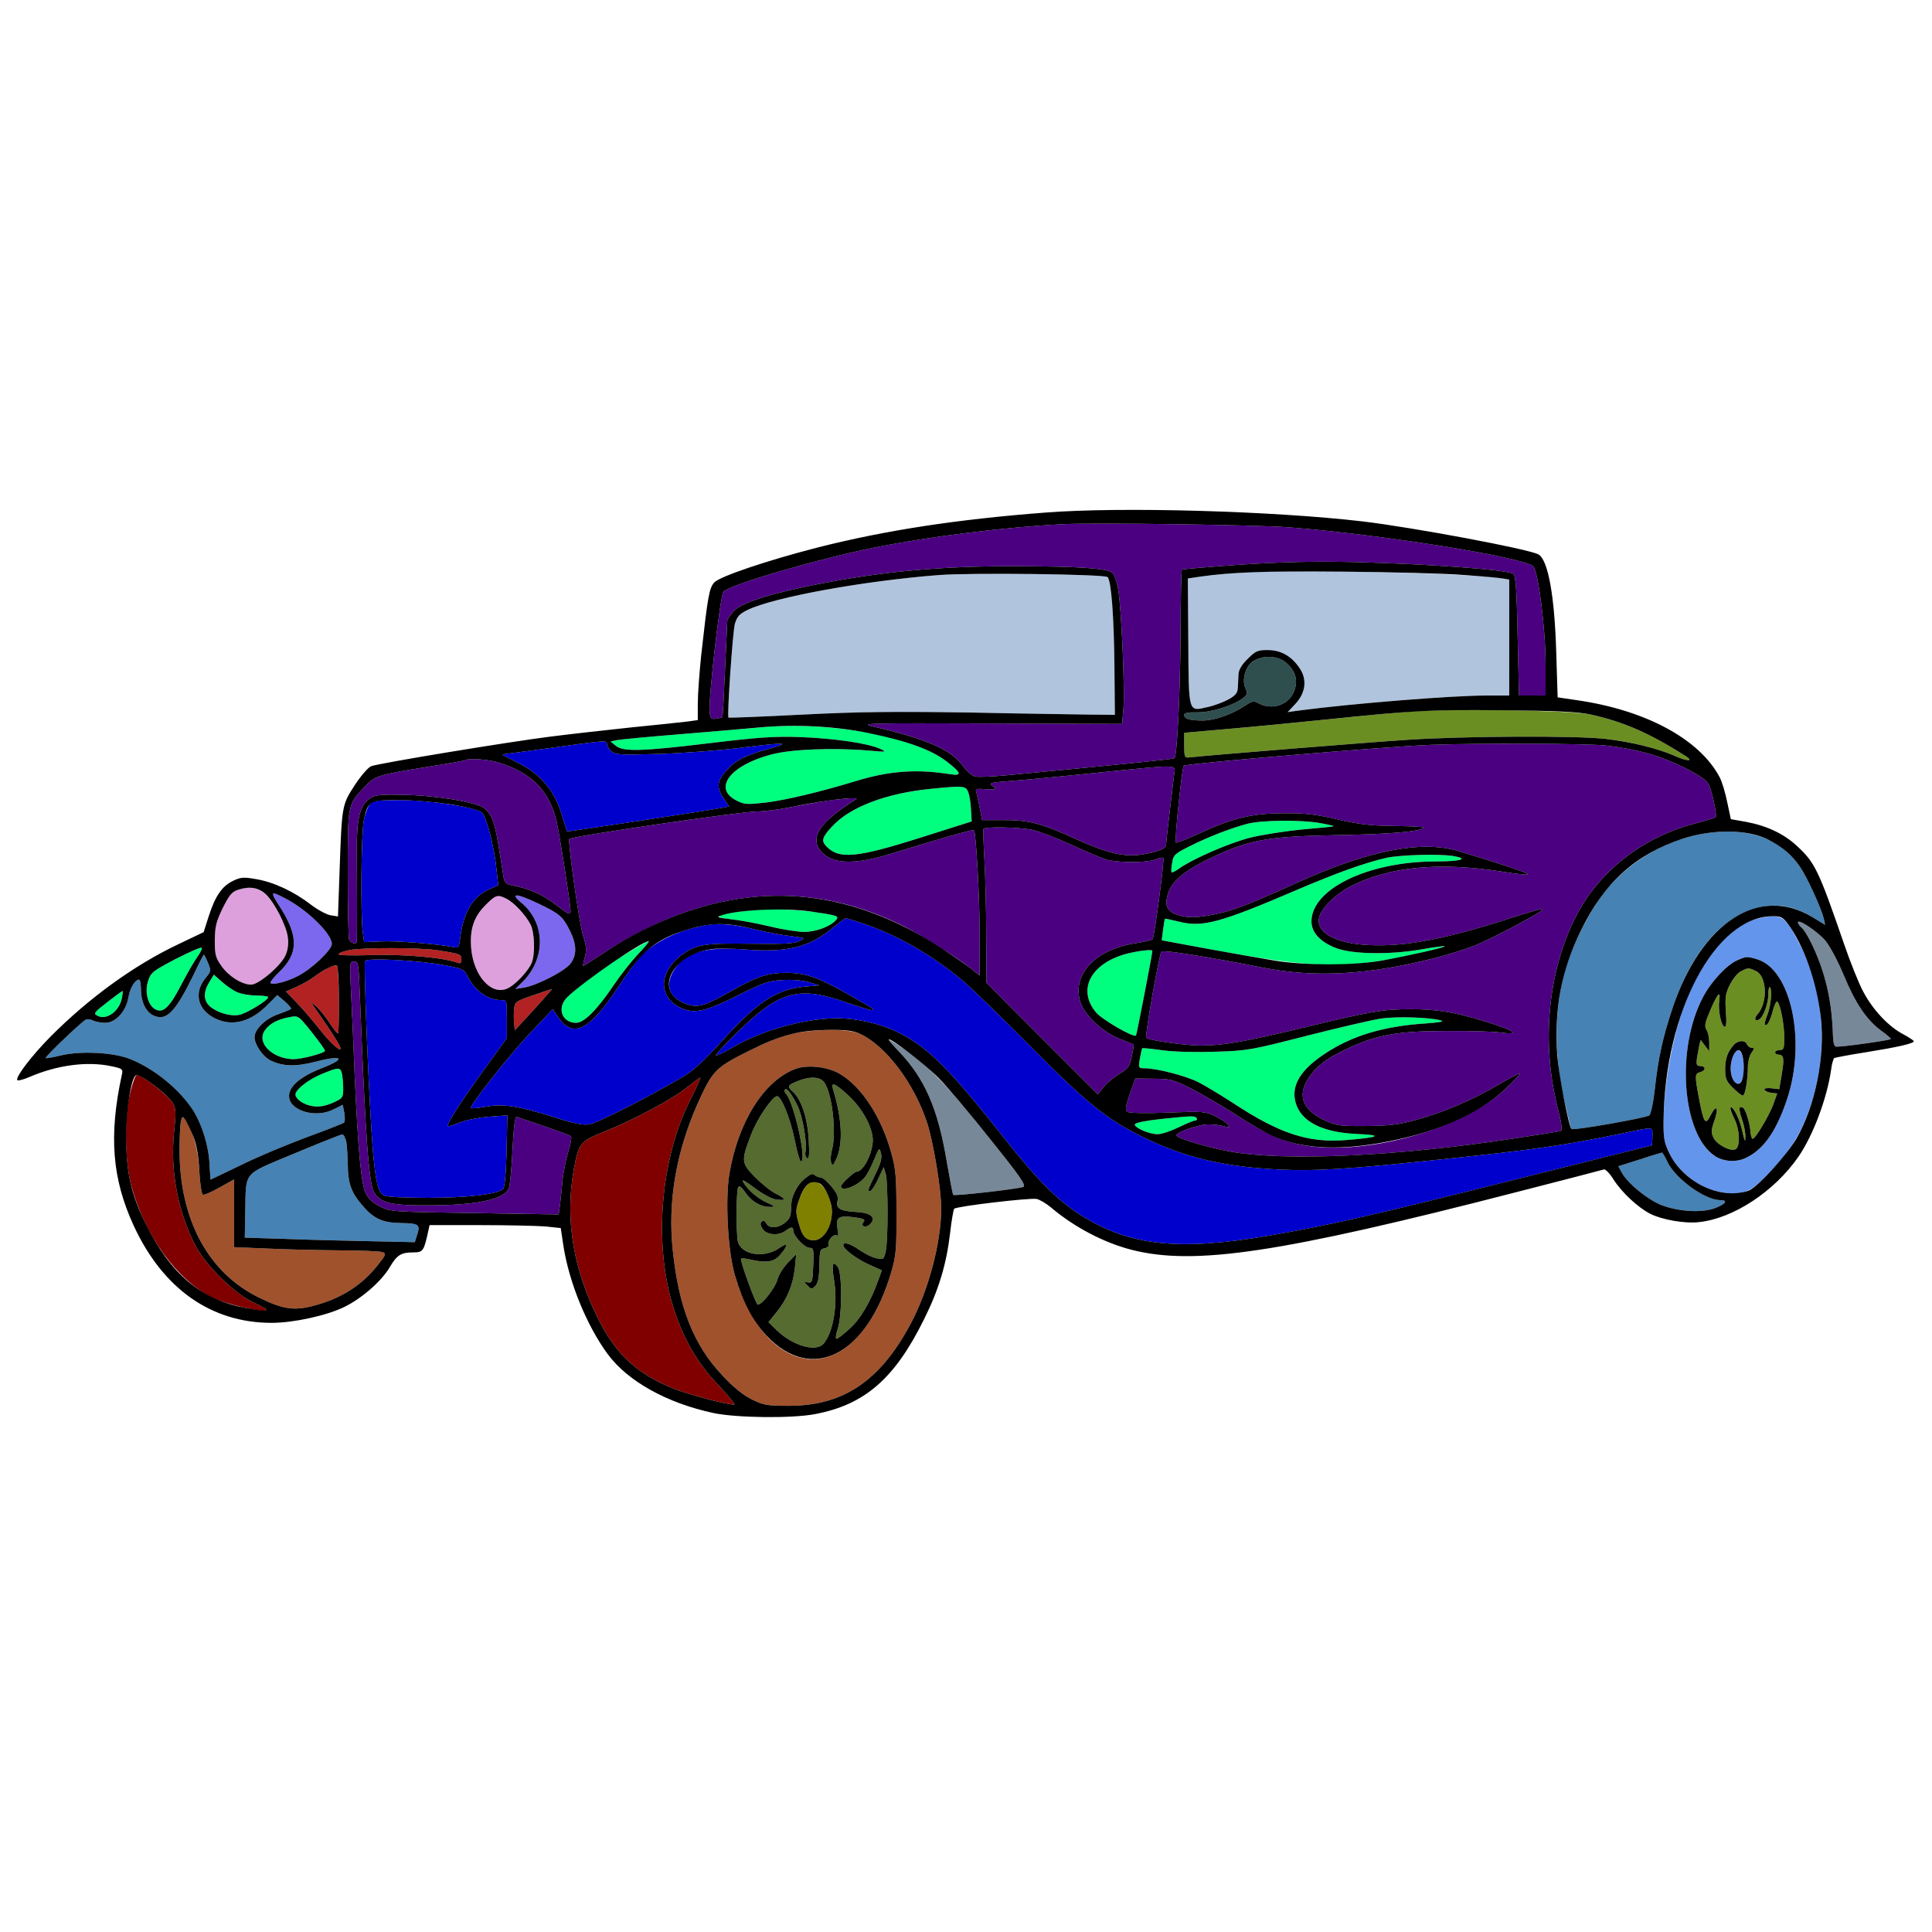 <?xml version="1.0" encoding="utf-8"?>
<!-- Generator: Adobe Illustrator 21.0.0, SVG Export Plug-In . SVG Version: 6.00 Build 0)  -->
<svg version="1.1" baseProfile="tiny"
	 id="svg112" inkscape:version="0.92.2 5c3e80d, 2017-08-06" sodipodi:docname="19.svg" xmlns:cc="http://creativecommons.org/ns#" xmlns:dc="http://purl.org/dc/elements/1.1/" xmlns:inkscape="http://www.inkscape.org/namespaces/inkscape" xmlns:rdf="http://www.w3.org/1999/02/22-rdf-syntax-ns#" xmlns:sodipodi="http://sodipodi.sourceforge.net/DTD/sodipodi-0.dtd" xmlns:svg="http://www.w3.org/2000/svg"
	 xmlns="http://www.w3.org/2000/svg" xmlns:xlink="http://www.w3.org/1999/xlink" x="0px" y="0px" viewBox="0 0 850 850"
	 xml:space="preserve">
<sodipodi:namedview  bordercolor="#666666" borderopacity="1" gridtolerance="10" guidetolerance="10" id="namedview114" inkscape:current-layer="svg112" inkscape:cx="821.76403" inkscape:cy="610.16116" inkscape:pageopacity="0" inkscape:pageshadow="2" inkscape:window-height="978" inkscape:window-maximized="1" inkscape:window-width="1920" inkscape:window-x="0" inkscape:window-y="1" inkscape:zoom="0.58897835" objecttolerance="10" pagecolor="#ffffff" showgrid="false">
	</sodipodi:namedview>
<g id="g110" transform="translate(0,0) scale(1,1)">
	<path id="path4" fill="none" d="M0,0h425h425v425v425H425H0V425V0z M460,225.5c-39.1,3-70.3,7.8-100,15.3
		c-22.6,5.8-43.2,12.8-45.7,15.4c-2.3,2.5-2.9,6.1-5.8,32.1c-0.8,7.7-1.5,17.2-1.5,21.2v7.3l-4.2,0.6c-2.4,0.3-13.5,1.5-24.8,2.6
		c-11.3,1.2-27.5,3-36,4.1c-18.3,2.3-75.4,11.7-78.7,13c-1.3,0.5-4.5,4.2-7.2,8.3c-5.7,8.7-5.7,9.1-6.7,38l-0.7,19.8l-3.2-0.5
		c-1.8-0.3-5.7-2.4-8.6-4.6c-7.6-5.9-16.5-10-24.1-11.3c-5.7-1-6.9-0.9-10.4,0.8c-4.8,2.4-7.7,6.6-10.6,15.6l-2.2,6.9l-11.3,5.4
		c-19.2,9.1-39.1,23.5-56.1,40.6c-8.2,8.3-15.4,17.7-14.6,19.1c0.3,0.4,2.6-0.2,5.2-1.3c12.2-5.3,25.6-7.1,36.2-4.8
		c4.9,1,5.2,1.3,4.6,3.8c-5.8,26.7-4.3,45.8,5.3,66.5c12.8,27.6,34,42.6,60.6,42.6c9.5,0,23.9-3.1,31.8-6.9
		c7.7-3.7,16.7-11.5,20.3-17.8c3.1-5.2,4.9-6.3,10.3-6.3c4.2,0,4.6-0.6,6.5-9.3l0.6-2.7h22.3c12.2,0,25.2,0.3,28.8,0.6l6.6,0.7
		l1.2,8c2.5,15.9,10.2,34.9,19.5,47.5c8.8,11.9,26,21.5,46.6,25.9c10.2,2.1,34,2.4,44.3,0.5c22.1-4.1,35.3-15.6,48.2-41.7
		c6.5-13,9.9-24.3,11.5-38c0.6-5.5,1.5-10.3,1.8-10.7c1.1-1.1,33.3-4.9,36.3-4.3c1.4,0.3,4.4,2.1,6.5,3.9
		c10.2,8.6,23.2,15.4,35.4,18.5c27.6,7,65.2,1.4,169.5-25.5c20.4-5.2,37.5-9.7,38.2-9.9c0.6-0.2,2.6,1.8,4.3,4.6
		c3.6,5.6,10.7,12.2,16,14.9c5.1,2.6,15.2,4.4,21.3,3.7c15.2-1.5,33.5-13.6,44-28.9c6.4-9.3,12.5-25.6,14.3-38.1
		c0.3-2.6,1-4.9,1.4-5.2c0.4-0.2,6.5-1.4,13.6-2.5c14.3-2.3,21.4-3.9,21.4-4.9c0-0.3-2.1-1.7-4.7-3.1c-6.5-3.4-13.4-10.8-17.6-18.8
		c-2-3.7-5.8-13.3-8.5-21.2c-11.1-32.2-12.7-35.5-20.6-42.8c-5.8-5.4-13.3-8.9-22.3-10.6l-6.8-1.2l-1.6-7.5c-0.8-4.1-2.3-9-3.3-10.9
		c-8.8-16.8-32.7-29.7-63.2-34l-8.1-1.2l-0.6-19.1c-0.7-25.5-3.6-41.5-7.9-43.8c-2.2-1.2-29.8-7-49.8-10.4
		c-18.5-3.2-35.4-5.2-60.5-7.1C538.3,224.3,481.9,223.8,460,225.5z"/>
	<path id="path6" fill="#4B0082" d="M567,232c40.5,3.1,103.7,13.2,107.6,17.2c2.2,2.2,5.4,27.9,5.4,43V306h-5.8h-5.9l-0.6-26.1
		c-0.4-20-0.8-26.4-1.9-27.4c-1.8-1.8-37.7-4.4-69.3-5.2c-18.2-0.4-32-0.1-50.5,1.1c-14,1-25.7,2-26,2.2c-0.3,0.3-0.6,13.5-0.6,29.2
		c-0.2,25.4-1.5,52.7-2.7,53.8c-0.4,0.4-24.2,2.8-73.9,7.5c-6.4,0.6-12.7,0.9-14,0.5s-3.6-2.5-5.3-4.8c-5.1-7-15.9-11.7-39.5-17.2
		c-6-1.4-2-1.5,51.6-1.3l58.1,0.2l0.6-7.3c0.6-8.5-0.9-42.9-2.3-51.6c-0.5-3.3-1.7-6.7-2.5-7.5c-2-2-13.9-2.9-42-3
		c-32.3-0.1-58.8,2.2-87.6,7.9c-21.4,4.2-34.1,8.3-37.3,12.1c-1.4,1.7-2.6,3.4-2.6,3.7c0,0.4-0.5,10.1-1,21.5
		c-0.5,11.5-1,21-1.2,21.2c-0.2,0.2-1.4,0.5-2.8,0.7c-2.2,0.3-2.5-0.1-2.8-3.2c-0.5-6.2,4.7-51.3,6.1-52.7
		c3.2-3.2,41.2-14.3,65.9-19.3c25-5,57.8-9.1,83.8-10.4C481.7,229.9,553.3,230.9,567,232z"/>
	<path id="path8" fill="#B0C4DE" d="M661.8,254.6l2.2,0.4v25.5V306h-10.2c-14.8,0-58.8,3.5-82.3,6.6l-5,0.7l3.4-3.6
		c4.5-4.8,5.3-10.7,1.9-15.7c-3.6-5.4-8.3-8-14.1-8c-4.4,0-5.3,0.4-8.8,3.9c-2.6,2.5-3.9,4.8-4,6.7c-0.1,1.6-0.2,4.2-0.3,5.9
		c-0.1,2.3-0.9,3.4-4.1,5.2c-2.2,1.2-6.4,2.8-9.3,3.4c-8.5,2-8.2,2.8-8.4-29.2l-0.2-27.4l5.4-0.8c2.9-0.4,9.6-1.1,14.9-1.6
		C562.1,250.2,649.7,252.1,661.8,254.6z"/>
	<path id="path10" fill="#B0C4DE" d="M487.3,253.9c1.6,1.6,2.8,17.2,3,39.1l0.2,21.5l-10.5-0.1c-5.8-0.1-29.4-0.4-52.5-0.9
		c-32.9-0.5-49-0.4-74.4,0.9c-17.9,0.9-32.5,1.5-32.6,1.3c-0.7-0.8,1.9-38,2.8-41.2c1-3.3,2-4.4,5.7-6.2c11.8-5.6,50.7-12.7,84-15.3
		C426.9,251.9,486,252.6,487.3,253.9z"/>
	<path id="path12" fill="#2F4F4F" d="M566,291.7c4.1,3.7,5.2,7.9,3.3,12.5c-2.3,5.9-9.4,8.3-15.2,5.4c-2.6-1.4-3.1-1.3-6.2,0.8
		c-5.9,3.9-13.5,6.6-18.8,6.6c-5.7,0-8.1-0.7-8.1-2.5c0-0.8,1.7-1.2,5.8-1.1c6,0.1,15.6-2.9,20-6.2c2.1-1.6,2.2-2.1,1.1-4.5
		c-1.7-3.9,0.3-10.2,3.9-12.1C556.4,288.1,562.5,288.6,566,291.7z"/>
	<path id="path14" fill="#6B8E23" d="M699.6,314.3c14.7,3.2,26.5,8.4,42.4,18.6c3.3,2.2-0.1,2-5.3-0.4c-7.3-3.2-19-6.1-30.2-7.4
		c-12.8-1.5-62.2-1.3-87.5,0.4c-17,1.1-86.3,6.7-95.5,7.7c-2.4,0.3-2.5,0.1-2.5-6v-4.8l19.3-1.7c10.5-0.9,30.2-2.8,43.7-4.2
		s29.5-2.9,35.5-3.4C637,311.7,691.1,312.5,699.6,314.3z"/>
	<path id="path16" fill="#00FF7F" d="M416.6,335.1c6.5,5,6.8,6.4,1.3,5.5c-14.6-2.3-26.4-1.5-41.2,3c-16.1,4.9-30.9,8.4-39.8,9.5
		c-8,0.9-9.3,0.9-12.7-0.8c-10.8-5.3-3.1-15.6,15.3-20.4c8.8-2.3,27.2-3,42.5-1.7c8,0.7,8.3,0.7,5.3-0.7c-5.4-2.5-20-4.6-34.8-5.2
		c-11.6-0.4-18.3,0-39.7,2.6c-30.5,3.7-38.6,3.9-41.9,1.2l-2.3-1.9l2.9-0.6c1.7-0.3,14.3-1.5,28-2.6c13.8-1.1,29.5-2.5,35-3
		C365.3,317.2,402.3,324,416.6,335.1z"/>
	<path id="path18" fill="#0000CD" d="M267,327.3c0,0.8,0.9,2.2,2,3.2c1.8,1.6,3.6,1.7,20.7,1.2c10.4-0.3,26.2-1.5,35.3-2.6
		c20.7-2.6,23.6-2.5,13.5,0.3c-10.7,2.9-14.8,5-19,9.7c-4.1,4.6-4.4,7.3-1.1,12.2l2.4,3.5l-3.1,0.6c-8.6,1.6-68,10.6-68.2,10.4
		c-0.1-0.2-1-3-2-6.3c-3.3-11.5-9.5-19-20-24.1c-3.8-1.9-6.7-3.4-6.5-3.5c0.3,0,9.7-1.3,21-2.8C266.5,325.7,267,325.6,267,327.3z"/>
	<path id="path20" fill="#4B0082" d="M706.5,328c13.8,1.6,24.1,4.5,34.5,9.7c6.7,3.4,9.9,5.6,10.8,7.5c1.5,3.2,3.7,13.6,3,14.4
		c-0.3,0.2-4.6,1.6-9.7,2.9c-23.1,6.2-42.2,21.4-52.2,41.6c-12.1,24.3-14.8,55.6-7.4,84.1c1.6,6.3,1.9,9.1,1.1,9.4
		c-0.6,0.2-9.9,1.7-20.6,3.3c-51.7,7.9-101,10.1-125,5.7c-10.7-2-23.5-5.9-23.4-7.1c0.1-1.4,9-4.5,13.3-4.8c2-0.1,5.2,0.2,7.1,0.7
		c3.1,0.8,3.3,0.7,2.1-0.7c-0.7-0.9-3.2-2.6-5.6-3.7c-4.1-2-5.4-2.1-20.7-1.5c-9.9,0.4-16.8,0.2-17.7-0.3c-1.2-0.9-1-2.1,1-7.9
		l2.4-6.8l8,0.1c7.4,0,8.7,0.4,16.5,4.3c4.7,2.4,13.4,7.5,19.4,11.3c13.2,8.5,19.4,11.4,28.3,13.3c26.8,5.7,71.3-6.2,90.4-24.2
		c3.8-3.6,6.8-6.8,6.6-7c-0.2-0.2-4.4,2-9.2,4.8c-11.5,6.8-24.6,12.4-36.4,15.6c-7.7,2.1-12,2.6-22.1,2.7
		c-11.2,0.1-13.1-0.2-17.8-2.3c-10.1-4.6-12.7-11.1-7.4-18.9c3.5-5.3,7.9-8.6,16.9-12.8c12.9-6.1,22.3-7.8,43.3-7.8
		c10.2-0.1,21.1,0.2,24.3,0.7c8.9,1.1,6.2-0.8-6.6-4.8c-13.6-4.2-21.4-5.5-33.2-5.5c-11.8,0-17.2,0.9-46.5,8
		c-27.7,6.6-35.8,8-46.2,8c-6.9-0.1-22.4-2.3-23.5-3.4c-0.7-0.7,5.7-36.9,6.7-37.9c0.8-0.9,19.5,2.1,44,6.9
		c23.4,4.7,46.5,3.4,76.3-4.1c5.4-1.4,13.2-3.8,17.3-5.4c7.6-3,30.4-15.1,30.4-16.2c0-0.4-6.9,1.6-15.2,4.3
		c-27.9,9-45.8,12.4-61.6,11.6c-14.9-0.7-23.5-5.6-21.8-12.3c1-4,7-9.9,13.3-13.3c17-8.9,39.1-11.1,67.3-6.7
		c5.5,0.9,10.6,1.5,11.3,1.2c1-0.3-13.3-5.1-30.8-10.3c-16.2-4.8-39.3-0.3-70.5,13.8c-24.2,11-30,13.1-40.7,14.8
		c-4.5,0.7-7.6,0.7-10.9-0.1c-5.8-1.5-7.3-4.1-5.5-9.8c1.5-5.2,7.1-9.9,17.5-15c18-8.7,25.4-10.1,57.6-10.7
		c23-0.4,36.4-1.6,37.4-3.3c0.2-0.3-5.5-0.6-12.7-0.7c-10.6-0.1-15.6-0.7-25.2-2.9c-9.5-2.2-14.4-2.8-23.5-2.7
		c-13.9,0-22.3,2-37,8.7c-5.6,2.6-10.4,4.5-10.7,4.2c-0.6-0.7,2.7-33,3.5-33.8c1.1-1,88.6-8.4,108.7-9.2
		C650.3,326.9,698.5,327.1,706.5,328z"/>
	<path id="path22" fill="#4B0082" d="M219.1,335.4c14.8,4.5,22.6,12.5,25.8,26.1c1.4,6.2,6.1,36.2,6.1,39.2c0,2-0.6,1.8-6.4-2.6
		c-6-4.6-11.6-7.1-19.3-8.6c-2.7-0.5-3.3-1.2-3.8-3.8c-0.2-1.8-1.2-7.7-2.1-13.2c-1.7-10.5-2.9-13.9-6.2-16.8
		c-3-2.7-21.5-5.8-35.9-6c-10.9-0.2-12.4,0-15,1.9c-4,3-5.4,8.9-5.3,21.9c0.1,10,0.1,38.9,0,40.7c0,1.5-2.8,0.8-3.4-0.8
		c-0.3-0.9-0.6-13.9-0.6-29c0-30.8-0.1-30.3,7.4-38.2c4.7-5,5.6-5.2,27.6-8.8c9.1-1.4,16.7-2.8,16.9-3
		C205.9,333.5,214.9,334.1,219.1,335.4z"/>
	<path id="path24" fill="#4B0082" d="M516.5,341.2c-2.5,20.7-3.5,29.8-3.5,30.7c0,1.4-4.1,3-10.2,4c-8,1.3-15.4-0.4-29.3-6.7
		c-15.5-7.1-21.1-8.5-32.7-8.4h-8.7l-1.1-5.6c-0.6-3.2-1.3-6.3-1.6-7.1c-0.3-1,0.6-1.2,4.1-0.9c4.9,0.3,5.3,0.1,2.8-1.7
		c-1.3-1,0.1-1.3,8.3-1.9c5.4-0.4,22.5-2,37.9-3.6C520.5,336.2,517.1,336.1,516.5,341.2z"/>
	<path id="path26" fill="#00FF7F" d="M426,348.5c0.5,1.3,1.1,4.8,1.2,7.7l0.3,5.2l-23,7.3c-27.6,8.7-35.3,9.4-40.8,3.8
		c-2.5-2.5-2.1-4.1,2.4-8.9c7.8-8.5,23.5-14.5,42.9-16.5C424,345.6,424.9,345.7,426,348.5z"/>
	<path id="path28" fill="#4B0082" d="M375,351.2c2.3-0.1,2.4,0,0.6,1.1c-15.1,9.7-19.3,16-14.6,22c4.7,5.9,14.6,6.4,31,1.3
		c19-5.9,36.1-10.8,36.5-10.4c0.9,1,2.5,29.6,2.5,45.5v18.5l-3.7-3c-7.1-5.5-21.9-14.8-30.3-19c-42.8-21.1-87.9-16.7-132.8,13
		c-4.1,2.6-7.5,4.8-7.6,4.8c-0.2,0,0.1-1.7,0.7-3.8c0.8-3.1,0.7-5-0.7-9.3c-1.7-5-6.9-41.9-6.1-42.8c1.2-1.2,75.6-12.1,82.7-12.1
		c3,0,10.1-0.9,15.8-2.1c5.7-1.1,13.3-2.4,16.9-2.9C369.5,351.6,373.6,351.2,375,351.2z"/>
	<path id="path30" fill="#0000CD" d="M175.4,352c13.3,0,34,3.1,36.6,5.5c2.1,1.9,5.5,15.2,6.5,25.5l0.7,6.5l-4.1,1.8
		c-7,3.1-11.2,10.1-12.6,21.1c-0.6,4.7-0.7,4.8-3.5,4.2c-6.9-1.3-25.1-2.8-31.7-2.4l-7.1,0.3l-0.6-4.4c-1-7.5-0.7-43.7,0.5-49.3
		c0.6-2.9,1.8-6.1,2.7-7.1C164.1,352.3,166.1,352,175.4,352z"/>
	<path id="path32" fill="#00FF7F" d="M580.7,362.1c3.5,0.6,6.3,1.3,6.1,1.4c-0.2,0.2-6.3,0.8-13.6,1.4c-7.2,0.7-17.6,2.3-23,3.6
		c-9.4,2.4-25.3,9.3-31.4,13.6c-1.6,1.2-3.1,1.9-3.3,1.7c-0.3-0.2-0.2-2.1,0.2-4.2c0.5-3.4,1.1-4,7.7-7.3c8-4,17.7-7.8,25.1-9.8
		C554.7,360.8,572.1,360.6,580.7,362.1z"/>
	<path id="path34" fill="#4B0082" d="M454.2,365.1c2.9,0.6,10.5,3.5,16.8,6.4c6.3,2.9,13.3,5.9,15.5,6.6c4.9,1.5,18,1.6,21.9,0
		c1.6-0.6,3.1-0.9,3.4-0.7c0.6,0.7-3.9,34.8-4.7,35.8c-0.3,0.4-3.7,1.2-7.6,1.8c-17.3,2.7-27.6,13.3-24.4,25.2
		c1.5,5.9,9.5,13.6,17.4,16.8c3.3,1.3,6.1,2.4,6.3,2.5c0.1,0.1-0.3,2.5-0.9,5.3c-0.9,4.5-1.6,5.4-5.4,7.6c-2.4,1.5-5.5,4.1-6.9,5.8
		l-2.6,3.3L458.5,457L434,432.4l-0.1-20.9c0-11.6-0.4-26.6-0.8-33.5c-0.4-6.9-0.6-12.8-0.4-13.3
		C433.3,363.6,448.2,363.9,454.2,365.1z"/>
	<path id="path36" fill="#4682B4" d="M792,381.5c3.1,4.5,9.3,18.1,10.4,22.7l0.6,2.7l-5.6-3.4c-7.4-4.5-14.5-5.9-21.9-4.6
		c-16.9,3.1-31,19-39.6,44.5c-4.3,12.8-6.4,22.2-7.9,36.2c-0.6,5.5-1.7,10.4-2.3,11.1c-1.2,1.1-33.5,6.8-34.3,6
		c-0.3-0.2-1.6-5.5-3-11.8c-4.6-19.9-4.7-38.9-0.4-55.9c2.8-11.4,11.5-28.9,18.5-37.3c11.9-14.4,29.8-23.9,47.8-25.6
		C771.3,364.6,783.9,369.7,792,381.5z"/>
	<path id="path38" fill="#00FF7F" d="M639.3,376.6c7.2,1.2,3.6,2.4-7.5,2.4c-29.8,0-54.8,12.1-54.8,26.4c0,4.8,3.8,9,10.8,11.7
		c7.2,2.8,24.1,3,38.1,0.5c5.2-0.9,9.5-1.5,9.7-1.3c0.2,0.2-3.8,1.3-8.9,2.5c-34.7,7.9-46.1,7.7-95.6-1.4l-20-3.7l0.6-4.6
		c0.3-2.5,0.7-4.7,0.8-4.9c0.1-0.1,3,0.5,6.3,1.3c10.2,2.6,18,0.5,51.8-14c17.8-7.6,29.8-11.9,39.4-14.1
		C616,376.1,633.2,375.6,639.3,376.6z"/>
	<path id="path40" fill="#DDA0DD" d="M122.9,402c3.9,7.2,4.8,13.3,2.8,18.1c-1.8,4.5-11.8,13.1-15.2,13.1c-4,0-9.8-3.6-13-8.1
		c-2.7-3.8-3-5.1-3-11.4c0.1-6.2,0.6-8.2,3.5-14.2c3-5.9,4-7.2,7-8.1C112.6,388.9,117.4,391.7,122.9,402z"/>
	<path id="path42" fill="#7B68EE" d="M125.2,395.1c9.7,4.9,20.8,15.7,20.8,20.2c0,2.6-8.9,11.1-15.1,14.2c-5,2.6-11.9,4.2-11.9,2.8
		c0-0.5,1.6-2.5,3.6-4.4c8.7-8.3,8.9-15.7,0.7-28.7c-1.8-2.9-3.3-5.5-3.3-5.7C120,392.6,121,392.9,125.2,395.1z"/>
	<path id="path44" fill="#DDA0DD" d="M218.9,394c3.8,0,11.5,6.8,14.5,12.7c1.8,3.5,2.1,12.8,0.6,16.7c-1.3,3.6-7.5,10.2-11,11.6
		c-7,2.9-14.6-5.7-15.7-17.7c-0.7-8.3,1.1-13.9,6.2-19C215.8,395.9,218.3,394,218.9,394z"/>
	<path id="path46" fill="#7B68EE" d="M237,397.6c9.2,4.4,10.6,5.6,13.7,11.8c3,6,3.2,10.6,0.4,14.4c-2.3,3.3-14.7,9.7-20.5,10.7
		l-3.9,0.6l3.2-3.1c10.4-10.4,10.1-26.1-0.6-34.9C224,392.7,227.4,393,237,397.6z"/>
	<path id="path48" fill="#00FF7F" d="M366.3,402.6c2.3,0.5,2.6,0.8,1.6,2.1c-2.5,2.9-8.8,5.3-14.1,5.3c-2.9,0-9.9-1.1-15.5-2.5
		c-5.5-1.3-13.2-2.7-16.9-3.1c-7.7-0.8-6.6-1.8,3.9-3.3C337.3,399.4,354,400,366.3,402.6z"/>
	<path id="path50" fill="#6495ED" d="M779.7,403.1c4.9-0.1,6.9,2,12.7,13.5c10.2,20.4,11.9,45.9,4.5,68.9
		c-3.7,11.7-8.7,20.2-17.4,29.3c-8.2,8.7-10.7,10.2-17.4,10.2c-11,0-22.7-7.4-27.6-17.5c-2.3-4.7-2.7-6.6-2.6-14.5
		c0.2-18.3,4.9-41.6,11.3-56.4c6.9-15.8,17.2-27.7,27.3-31.6C773.3,404,777.4,403.1,779.7,403.1z M764.3,422.5
		c-4.6,2-11.4,9.3-15,16.1c-12.1,22.8-9.3,60.5,5.2,70c4,2.6,9.7,2.9,14.1,0.6c7.6-3.9,12.9-11.6,17.6-25.5
		c8.6-25.6,1.8-57.4-13.3-61.7C768.6,420.7,768.2,420.8,764.3,422.5z"/>
	<path id="path52" fill="#6B8E23" d="M772.5,427.2c4.9,2.2,5.4,13.9,0.7,19.1c-1.6,1.8-1.1,3.4,0.8,2.2c1.9-1.2,4-7.1,4-11.1
		c0-2.1,0.3-3.4,0.7-3.1c1.1,1.2,0.4,8.5-1.2,12.4c-0.8,2-1.3,3.9-1,4.2c0.9,0.8,2.4-1.9,3.6-6.7c0.7-2.4,1.5-4,1.9-3.5
		c1.4,1.5,3,10.1,3,15.7c0,4.9-0.2,5.6-2,5.6c-1.1,0-2,0.4-2,1c0,0.5,0.6,1,1.4,1c2.4,0,2.7,1.6,1.5,8.6l-1.1,6.6l-3.4-0.4
		c-2.1-0.2-3.3,0-3.1,0.6c0.2,0.6,1.5,1.2,3,1.4l2.6,0.3l-1.8,5c-2,5.2-7.8,14.9-9,14.9c-0.4,0-0.8-1.2-0.9-2.6
		c-0.3-4.2-2.2-10.3-3.3-11c-1.9-1.1-2.1,0.4-0.5,5c0.9,2.6,1.6,6.1,1.5,7.9c0,2.5-0.3,1.9-1.3-2.4c-1.1-5.4-4.2-11.6-5.2-10.6
		c-0.3,0.3,0.4,2.3,1.5,4.6c2.6,5,2.9,12.9,0.5,13.8c-2.4,0.9-8.3-2.3-9.6-5.3c-1-2.1-0.9-3.5,0.4-7.2c2.1-5.8,1.1-7.7-1.5-2.7
		c-2.4,4.8-3.1,3.8-5.2-7.2c-1.9-10.1-1.9-11,0.5-11.6c2.6-0.7,2.6-2.7,0-2.7c-2,0-2-0.8-0.4-9l0.6-2.5l1.9,2.5l1.9,2.5v-3.8
		c0-2-0.5-4.6-1.2-5.6c-1-1.6-0.7-3.1,1.6-8.5c3.2-7.5,4.7-9.2,4-4.4c-0.6,4.1,0.8,11,2.3,11.5c0.8,0.3,1-1.6,0.6-6.9
		c-0.4-6.3-0.1-7.9,1.9-11.8c1.3-2.5,3.4-5.1,4.8-5.7C769.1,425.7,769.3,425.7,772.5,427.2z M762.8,459.7c-2.8,3.2-3.8,6.1-3.8,10.8
		c0,4,0.5,5.2,3.4,8.1c1.9,1.9,3.8,3.4,4.4,3.4c1,0,2.2-7,2.2-12.9c0-2,0.7-4.7,1.6-5.9c1.3-1.9,1.3-2.2,0.1-2.2
		c-0.8,0-1.7-0.7-2.1-1.5C767.9,457.5,764.7,457.6,762.8,459.7z"/>
	<path id="path54" fill="#6495ED" d="M767.2,469.5c0,4.9-1.1,7.7-3,7.3c-2.3-0.4-3.5-6.1-2.2-10.8
		C763.8,459.3,767.2,461.6,767.2,469.5z"/>
	<path id="path56" fill="#0000CD" d="M372.1,404c0.3,0,3.5,0.9,7,2.1c14.8,4.8,30.8,13.9,44.5,25.4c3.8,3.2,17,16,29.4,28.5
		c25.2,25.5,34.4,32.8,50.5,40.6c18.5,8.9,35.7,12.9,60.5,14c14.6,0.7,29.8-0.3,67-4.2c44.4-4.6,55.9-6.3,82.5-11.7
		c14.7-3.1,13.5-3.2,13.5,1.3c0,2.2-0.2,4-0.4,4c-0.3,0-26.3,6.5-57.8,14.4c-66.9,16.8-81.9,20.2-110.3,25.2
		c-40.6,7-62.3,4.5-84.1-9.7c-9.7-6.4-18.3-15.1-31.9-32.3c-25.2-31.9-34.2-40.9-47.8-47.6c-7.3-3.6-17.8-6-26.3-6
		c-14.3,0-33.7,5.4-46.4,13c-3.6,2.1-6.7,3.6-7,3.3c-0.3-0.2,4.2-5.1,10-10.7c18-17.6,26.5-19.9,47-12.7c6.3,2.2,11.7,3.8,11.9,3.5
		c0.6-0.5,0.9-0.3-9.6-6.3c-14-8-19.6-10-27.9-10.1c-8.6,0-13,1.4-25.4,8.4c-11.5,6.5-14.3,7.2-19.9,5c-7.5-3-8.8-9.2-3.4-16.3
		c5-6.5,13.7-8.6,29.8-7.4c18.8,1.5,28.6-0.9,39-9.6C369.2,405.9,371.7,404,372.1,404z"/>
	<path id="path58" fill="#778899" d="M802.9,413.6c2.1,2.5,5.5,8.8,8.3,15.5c5.2,12.5,10.1,19.7,16.5,24.4c2.3,1.6,4.2,3.3,4.2,3.6
		c0.1,0.5-20.2,3.4-23.9,3.4c-1.2,0-1.5-1.6-1.7-7.5c-0.4-9.3-1.8-17.5-4.5-26c-2.5-7.8-7-17.1-9.2-18.9c-0.9-0.8-1.6-1.8-1.6-2.3
		C791,404.1,799.2,409.5,802.9,413.6z"/>
	<path id="path60" fill="#0000CD" d="M333.1,409.1c4.2,1,10.8,2.3,14.5,2.7c6.9,0.9,6.9,0.9,3.9,2.3c-2.3,1.1-7.2,1.3-21.3,1.1
		c-20.2-0.3-23.9,0.3-30.1,4.8c-10.4,7.6-10.7,18.7-0.6,23.4c5.8,2.8,10.9,1.7,25.2-5.5c11.2-5.6,13.5-6.4,19.5-6.7
		c4-0.3,8.9,0.1,11.6,0.9l4.7,1.4l-6.7,0.6c-12.6,1.3-21.1,7-37.7,25.6c-5.8,6.4-11.3,11.5-14.9,13.6c-14.7,8.8-38.6,20.9-42,21.4
		c-2.7,0.4-7.1-0.5-15.1-3.1c-15.9-5-22.7-6.1-30.3-4.7c-3.4,0.6-6.4,0.9-6.6,0.6c-0.9-0.9,17.4-24,26.7-33.7l9.3-9.8l2.2,3.3
		c6.7,9.9,14,6.2,27.1-13.8c3.9-6.1,8.8-12.4,10.8-14.2c6.8-6,15.6-10,26.8-12.2C315.6,406,323.2,406.6,333.1,409.1z"/>
	<path id="path62" fill="#00FF7F" d="M285.4,414.1c0.5-0.1-1.6,2.5-4.6,5.6c-3,3.2-7.8,9.3-10.7,13.6c-7.4,11-13.1,16.7-16.6,16.7
		c-6.5,0-8.7-6.9-3.7-11.5c5.2-4.9,16.7-13.4,25.7-18.9C280.5,416.6,284.9,414.1,285.4,414.1z"/>
	<path id="path64" fill="#00FF7F" d="M88.8,417c0.2,0.5-0.8,2.4-2.1,4.2s-4.3,7-6.6,11.4c-5.3,10.3-8.1,13.2-11.5,11.6
		c-3.5-1.6-5.1-7.7-3.4-12.8c1.2-3.6,2.2-4.3,12.3-9.6C83.6,418.7,88.6,416.5,88.8,417z"/>
	<path id="path66" fill="#B22222" d="M192,418c10.4,1.6,11,1.8,11,4.1c0,1.6-0.4,1.9-1.7,1.5c-5.9-2.3-22.8-3.8-37.6-3.4
		c-10.3,0.3-15.4,0.1-14.8-0.5c0.6-0.6,2.7-1.3,4.8-1.7C159.5,416.8,184.6,416.9,192,418z"/>
	<path id="path68" fill="#00FF7F" d="M507,418.3c0,1.4-6.9,36.9-7.2,37.3c-1.1,1-15-7-17.7-10.3c-8.4-10.2-1.9-21.9,14.4-25.9
		C501.2,418.3,507,417.6,507,418.3z"/>
	<path id="path70" fill="#4682B4" d="M89.7,420c0.1,0,1,1.6,1.8,3.6c1.4,3.5,1.4,3.7-0.9,6.5c-5.5,6.5-3.8,14.2,4.1,18
		c7.6,3.7,15.8,1.5,23.3-6.3l4-4l3.2,2.7c1.8,1.6,3.1,3.1,2.8,3.4s-2.7,1.3-5.5,2.3c-5.5,1.8-10.5,6.6-10.5,10.1
		c0,3.3,3.5,8.4,6.9,10.2c5.4,2.7,11.1,2.9,20,0.6c12-3.1,13.7-1.4,2.6,2.9c-9.7,3.8-14.8,8.3-14.3,12.8c0.7,6.1,12,9.2,19.5,5.3
		l4.1-2l0.7,3.6c0.3,1.9,0.3,3.9-0.2,4.3c-0.4,0.3-7.8,3.2-16.5,6.4c-8.6,3.2-21.6,8.6-28.8,12.2c-7.3,3.5-13.3,6.4-13.4,6.4
		c0,0-0.2-2.9-0.4-6.5c-0.3-8-3.2-17.5-7.1-23.8c-6.1-9.5-17.4-18.7-28.2-22.9c-7.3-2.8-21.3-3.5-29.9-1.5c-3.6,0.9-6.7,1.4-6.9,1.2
		c-0.4-0.5,15.3-15.5,17.5-16.8c0.8-0.4,2.2-0.3,3.3,0.3c1.1,0.5,3.5,1,5.4,1c4.6,0,9.2-5.1,10.2-11.2c0.7-4.1,2.9-7.8,4.7-7.8
		c0.4,0,0.8,1.8,0.8,4c0,5.9,2.2,10.4,5.8,11.9c5.5,2.3,9.3-1.6,17.2-17.7C87.4,424.1,89.5,420,89.7,420z"/>
	<path id="path72" fill="#0000CD" d="M195.3,424.6c8.5,1.6,8.8,1.8,10.6,5.3c3.3,6.2,8.8,10.1,14.7,10.1c2.4,0,2.4,0.2,2.4,8.4v8.3
		l-11.1,15.4c-9.7,13.5-14.9,21.6-14.9,23.3c0,0.3,2.3-0.3,5.1-1.5c2.9-1.1,8.8-2.3,13.2-2.6l7.9-0.6l-0.3,15.6
		c-0.3,9.9-0.8,16-1.6,16.8c-2.3,2.3-15.8,3.9-33.1,3.9c-9.6,0-18.2-0.4-19.2-1c-2.7-1.4-3.7-5.9-5-20.5
		c-1.6-19.5-4.1-81.5-3.4-82.7C161.6,421.3,184,422.5,195.3,424.6z"/>
	<path id="path74" fill="#4B0082" d="M155.8,423c1.9,0,2,0.9,2.6,16.7c2.4,61.5,3.9,81.4,6.3,85.1c2.8,4.4,7.5,5.6,23.3,5.5
		c21.9,0,34-2.6,35.9-7.6c0.5-1.2,1.2-8.9,1.6-17c0.5-10.3,1.1-14.6,1.9-14.3c0.6,0.2,6.1,2.1,12.1,4.1c6.1,2.1,11.3,4,11.7,4.4
		c0.4,0.3-0.1,3.4-1.2,6.8c-1,3.3-2.1,8.9-2.5,12.4c-0.3,3.5-0.8,8.4-1.1,10.8l-0.6,4.4l-37-0.6c-36.1-0.5-37.1-0.6-41.6-2.9
		c-3.1-1.5-5.2-3.5-6.3-5.8c-2-4.1-3.4-19.2-4.9-53c-0.5-12.9-1.2-29.2-1.6-36.3C153.8,423.5,153.9,423,155.8,423z"/>
	<path id="path76" fill="#B22222" d="M148.3,424.9c0.8,0.8,1.2,28.9,0.4,29.7c-0.2,0.3-1.8-1.7-3.6-4.4c-1.7-2.6-4.3-5.9-5.8-7.3
		c-2.4-2.1-2.5-2.1-1.3-0.2c0.8,1.1,3.6,5.2,6.2,9c2.6,3.9,5,7.8,5.4,8.8c1.3,3.4-4-1.2-9.1-7.8c-2.7-3.4-7-8.5-9.8-11.4l-4.9-5.1
		l4.8-2.1c2.6-1.2,6.2-3.2,7.8-4.5c1.7-1.3,4.5-3,6.1-3.9C146.2,424.9,147.8,424.5,148.3,424.9z"/>
	<path id="path78" fill="#00FF7F" d="M94.1,428.8l3.6,3.2c4.9,4.3,9.2,6,15.3,6c2.7,0,5,0.3,5,0.7c0,1.4-9.4,7.1-12.7,7.8
		c-3.9,0.8-9.9-1-13-3.8c-2.8-2.5-2.9-6.2-0.3-10.5L94.1,428.8z"/>
	<path id="path80" fill="#B22222" d="M242.9,435.1c0.2-0.1-3.4,4-8,9.1l-8.4,9.1l-0.3-3.1c-0.2-1.8-0.2-4.6,0-6.4
		c0.3-3,0.7-3.3,8.3-5.9C238.9,436.4,242.7,435.1,242.9,435.1z"/>
	<path id="path82" fill="#00FF7F" d="M53.9,436c0.2,0,0.1,1.4-0.3,3.2c-1.1,5.8-6.8,9.8-10.7,7.7c-1.9-1-1.6-1.4,4.3-6
		C50.7,438.2,53.7,436,53.9,436z"/>
	<path id="path84" fill="#00FF7F" d="M132.1,448.2c1.9,1.6,10.9,13.2,10.9,14.1c0,1-10.1,3.7-13.9,3.7c-9.1-0.1-16.3-7.1-12.7-12.5
		c1.8-2.7,4.7-4.5,9.1-5.6C129.9,446.9,130.5,446.9,132.1,448.2z"/>
	<path id="path86" fill="#00FF7F" d="M633.8,448.9c1.9,0.5,0,0.9-6.8,1.4c-18.3,1.2-32.3,5.4-44.1,13.3c-10.8,7.1-14.9,14-12.9,21.4
		c2.3,8.4,11.6,13.2,27,13.9c11.9,0.5,10,1.5-5,2.7c-16.6,1.3-29.2-2.9-49.8-16.5c-5.1-3.3-11.9-7.4-15-9
		c-5.6-2.8-18.3-6.1-23.7-6.1c-2.6,0-2.7-0.1-2-4.3c0.4-2.3,0.9-4.3,1-4.5c0.1-0.2,4.3,0.2,9.1,0.9c5.3,0.7,14.8,0.9,23.4,0.6
		c13.8-0.4,15.7-0.8,40.3-7.1c14.2-3.6,28.8-7,32.5-7.5C614.7,447.1,628.9,447.6,633.8,448.9z"/>
	<path id="path88" fill="#A0522D" d="M378.5,454.9c11.3,5.3,23.7,21.7,29.4,39.1c2.8,8.6,6.3,29.8,6.2,38
		c-0.1,15-5.7,35.9-13.4,50.3c-13.5,25.3-29.6,36.2-53.7,36.2c-9.5,0-11.1-0.3-16.2-2.8c-3.8-1.9-8.1-5.3-13.1-10.7
		c-12.5-13.3-19.1-29.8-21.7-54.9c-2.3-21.5,1.5-43.3,11-64.7c6.5-14.4,7.8-15.7,22.4-23c9.5-4.7,15.2-6.9,20.6-7.9
		C361.3,452.5,373.7,452.7,378.5,454.9z M349.9,470.3c-13.8,5.2-25.1,23.2-29,46.1c-1.9,11.4-0.7,34.3,2.5,44.9
		c5.1,17.1,13.3,28.9,23.9,34.2c17.8,8.8,36.2-6,44.9-36.1c2-7,2.3-10,2.2-25.9c0-15.3-0.3-19.2-2.2-26
		c-4.4-16.1-13.1-29.4-22.8-35.1C364.1,469.3,355.2,468.3,349.9,470.3z"/>
	<path id="path90" fill="#556B2F" d="M362.3,475.8c3.7,4.1,5.9,22.4,3.7,30.2c-0.5,1.9-0.7,4.4-0.3,5.5c0.5,1.7,0.9,1.4,2.4-2
		c2.9-6.6,2.3-17.5-1.6-30.3c-1.1-3.4,0.8-2.7,6.7,2.7c6.2,5.7,10.8,14.1,10.8,19.8c-0.1,5.7-4.1,13.7-7.1,13.8
		c-1.1,0-6.9,5.4-6.9,6.4c0,2.6,6.9,0.1,10.3-3.7c1-1.1,2.9-4.6,4.2-7.8c2.3-5.6,2.4-5.7,3.1-3c0.5,2.2-0.1,4.4-2.5,9.3
		c-3.4,7-3.5,7.3-2.2,7.3c0.5,0,2.1-2.4,3.4-5.2l2.5-5.3l0.9,3c1,3.9,1.1,28.8,0,33.9c-0.8,3.7-1,3.8-4,3.2c-1.8-0.3-5.1-2-7.5-3.6
		c-4.1-2.9-7.2-3.8-7.2-2.2c0,1.7,5.7,6,11.2,8.5l5.8,2.6l-1.5,4.1c-3.4,9.5-7.6,16.8-12.4,21.3c-2.8,2.6-5.5,4.7-6,4.7
		c-0.6,0-0.4-1.7,0.4-4.1c2-5.6,2.1-24.8,0.1-27.5c-2.3-3.1-2.8-1.2-1.6,6.2c1.7,10.3-0.5,22.9-4.7,27.6c-3.4,3.8-13.6,0.8-20.5-5.9
		l-3.7-3.6l3.4-4.2c4.7-5.7,7.4-12.1,8.2-19.5l0.6-6.2l-3.6,3.7c-2.1,2.1-4.2,5.5-4.7,7.6c-1,3.6-6.7,10.9-8.6,10.9
		c-0.8,0-7.5-18.3-7.4-20.1c0-0.4,1.7-0.3,3.8,0.2c7.4,1.7,10.8,1.2,13.6-2.2c3.5-4.1,3.3-5.5-0.4-2.9c-6.8,4.8-17.1,3.1-18.4-3
		c-0.8-4.5-0.7-22.2,0.2-23.7c0.5-0.8,1.5,0,3.1,2.3c2.8,4.1,6.8,6.4,10.8,6.4c2.6,0,2.5-0.2-1.5-2c-4.1-1.9-8.5-5.7-10.4-9.3
		c-0.5-1,1.7,0.3,5,2.8c3.5,2.7,7.4,4.8,9.5,5.2c4.8,0.7,4.7-0.2-0.1-2.6c-2.2-1.1-6.2-4.4-9.1-7.3c-6-6.1-6.1-7.1-1.6-18.7
		c2.4-6.4,8.8-16.1,11.2-16.8c1.8-0.6,6,9.5,8,19.5c1,5,2.2,9.2,2.7,9.2c2.7,0-2.9-25.3-6.5-29.7c-0.7-0.7-0.9-1.6-0.5-2
		c0.8-0.8,3,2.1,5.6,7.4c2.2,4.7,4.2,16.6,3.4,20c-0.3,1.1,0,2.4,0.6,2.8c1,0.6,1.2-1.3,0.8-8.1c-0.5-9.4-3.2-17.6-6.9-21
		c-2.7-2.4-2.4-3,1.9-4.7C355.8,473.6,360.3,473.6,362.3,475.8z M358.3,516.9c-1.4-1.4-7.2,3.5-8.9,7.8c-0.8,1.8-1.4,5-1.4,7.2
		c0,3.1-0.6,4.4-2.6,6c-3.3,2.6-7,2.7-8.3,0.3c-0.7-1.2-1.3-1.4-2-0.7c-0.8,0.8-0.6,1.7,0.5,3.3c1.8,2.6,7,3,10,0.7
		c2.4-1.8,3.4-1.9,3.4-0.1c0,2.3,5,7.6,7.1,7.6c1.8,0,2,0.6,1.7,7.7c-0.3,7.2-0.5,7.8-2.3,7.5c-1.9-0.3-1.9-0.3-0.2,1.4
		c1.6,1.7,1.8,1.7,3.4,0.2c1.2-1.3,1.7-3.7,1.8-9c0.1-6.6,0.3-7.3,2.3-7.6c1.1-0.2,1.9-0.9,1.7-1.5c-0.6-1.7,2.2-5,3.5-4.2
		c0.8,0.5,1-0.3,0.5-2.7c-0.9-5.2,0.3-6.1,6.9-5.3c4.5,0.6,5.4,1,4.6,2c-1.7,2.1,0.9,3,2.8,1.1c2.9-2.9,0.4-5.1-6.4-5.4
		c-6.8-0.4-8.8-1.6-7.9-4.9c0.4-1.8-0.3-3.4-2.7-6.3c-1.8-2.2-4-4-4.8-4C360.1,518,358.9,517.5,358.3,516.9z"/>
	<path id="path92" fill="#808000" d="M364.5,540.5c-2.1,4.3-5.7,6.2-9,4.7c-1.8-0.8-2.9-2.6-4-6.7c-1.5-5.1-1.5-6-0.1-10.2
		c0.9-2.6,2.3-5.5,3.3-6.5C361.1,514.7,369.3,530.2,364.5,540.5z"/>
	<path id="path94" fill="#778899" d="M398.6,462.1c10.3,7.2,18.6,15.9,37.3,39.4c13,16.2,15.7,20.1,14.3,20.7
		c-2.2,0.9-30.3,4.1-30.8,3.5c-0.3-0.2-1.5-6.9-2.9-14.8c-3.9-23.4-9.8-36.7-21.4-48.7c-2.2-2.3-4.1-4.5-4.1-4.8
		C391,457.1,394.4,459.2,398.6,462.1z"/>
	<path id="path96" fill="#00FF7F" d="M148.6,470c1.5,0,2.4,3.3,2.4,8.8c0,4.2-0.2,4.4-4.6,6.4c-3.3,1.4-5.9,1.9-8.6,1.5
		c-4-0.5-7.8-3.1-7.8-5.2c0-2.1,5.7-6.6,11.6-9C144.9,471.1,148,470,148.6,470z"/>
	<path id="path98" fill="#800000" d="M60.1,473c2.7,0,14.6,9.4,16.3,12.9c1,2,1,4.7,0.2,12c-1.8,17.1,1.6,35.1,9.5,50.3
		c4.3,8.2,16.5,20.3,24.4,24.3c7.4,3.7,6.9,3.4,6.3,4c-1.1,1.1-17.7-2.8-23.4-5.6c-15.5-7.7-29.7-27.2-35.6-49.1
		c-3-11.1-3.2-30.8-0.4-41.6C58.4,476.3,59.6,473,60.1,473z"/>
	<path id="path100" fill="#800000" d="M308.1,474.1c0.3-0.1-1.7,4.6-4.6,10.2c-12.6,25.2-15.8,60.9-8,88.4
		c4.4,15,10.6,26.2,20.3,36.4c4.6,4.9,7.9,8.9,7.3,8.9c-3.4,0-20-4.4-26.6-7c-15.8-6.3-25.1-14.7-32.8-29.7
		c-11.4-22.3-15.2-44.5-11.3-66.5c2.2-11.9,2.7-12.6,13.1-16.8c12.9-5.1,30.3-14.4,36.6-19.5C305.1,476.1,307.8,474.1,308.1,474.1z"
		/>
	<path id="path102" fill="#A0522D" d="M81.6,492.8c3.4,4.9,5.6,13,6.1,22.5c0.3,5.4,1,10,1.5,10.3c0.5,0.3,3.8-1.1,7.3-3.1l6.5-3.6
		v14.9v14.9l14.3,0.6c7.8,0.4,22.1,0.7,31.7,0.8c9.6,0,18.3,0.4,19.3,0.8c1.7,0.6,1.5,1.2-2.1,5.7c-7.1,9-16.3,14.8-28.3,17.9
		c-8.5,2.2-13.2,1.6-23.5-3.4C91.8,560.3,79,536.8,79,506c0-5.8,0.3-11.5,0.6-12.8C80.2,491,80.3,491,81.6,492.8z"/>
	<path id="path104" fill="#00FF7F" d="M526.5,492c0.3,0.5,0,1-0.7,1s-4,1.4-7.3,3c-3.3,1.6-7.4,3-9.2,3c-3.9,0-10.5-3-10-4.4
		c0.2-0.6,5-1.6,10.8-2.2C524.3,490.9,525.8,490.8,526.5,492z"/>
	<path id="path106" fill="#4682B4" d="M150.6,499.1c1.4-0.1,2.4,5.3,2.4,12.9c0.1,8.6,1.4,12.5,6.4,18.3c5,5.9,8.9,7.7,17.2,7.8
		c7.5,0.1,8.4,0.7,7,4.9l-1.1,3.5l-18.5-0.4c-10.2-0.2-27-0.6-37.4-1l-18.9-0.6l0.2-11c0.4-18.6-1.6-16.3,21.6-26
		C140.5,502.9,150,499.1,150.6,499.1z"/>
	<path id="path108" fill="#4682B4" d="M731.1,507.1c0.3-0.1,1.4,1.7,2.4,3.9c3.3,7.3,16.5,17,23.3,17c3.6,0,2.5,1.7-2.2,3.5
		c-5.8,2.2-16,1.6-23.6-1.3c-6-2.4-14.5-9.2-17.3-14l-1.7-3.1l9.2-2.9C726.3,508.5,730.8,507.2,731.1,507.1z"/>
	<path d="M599.5,229.4c21.9,2.6,72.9,12.1,77.3,14.5c4.3,2.3,7.2,18.3,7.9,43.8l0.6,19.1l8.1,1.2c30.5,4.3,54.4,17.2,63.2,34
		c1,1.9,2.5,6.8,3.3,10.9l1.6,7.5l6.8,1.2c9,1.7,16.5,5.2,22.3,10.6c7.9,7.3,9.5,10.6,20.6,42.8c2.7,7.9,6.5,17.5,8.5,21.2
		c4.2,8,11.1,15.4,17.6,18.8c2.6,1.4,4.7,2.8,4.7,3.1c0,1-7.1,2.6-21.4,4.9c-7.1,1.1-13.2,2.3-13.6,2.5c-0.4,0.3-1.1,2.6-1.4,5.2
		c-1.8,12.5-7.9,28.8-14.3,38.1c-10.5,15.3-28.8,27.4-44,28.9c-6.1,0.7-16.2-1.1-21.3-3.7c-5.3-2.7-12.4-9.3-16-14.9
		c-1.7-2.8-3.7-4.8-4.3-4.6c-0.7,0.2-17.8,4.7-38.2,9.9c-104.3,26.9-141.9,32.5-169.5,25.5c-12.2-3.1-25.2-9.9-35.4-18.5
		c-2.1-1.8-5.1-3.6-6.5-3.9c-3-0.6-35.2,3.2-36.3,4.3c-0.3,0.4-1.2,5.2-1.8,10.7c-1.6,13.7-5,25-11.5,38
		c-12.9,26.1-26.1,37.6-48.2,41.7c-10.3,1.9-34.1,1.6-44.3-0.5c-20.6-4.4-37.8-14-46.6-25.9c-9.3-12.6-17-31.6-19.5-47.5l-1.2-8
		l-6.6-0.7c-3.6-0.3-16.6-0.6-28.8-0.6H189l-0.6,2.7c-1.9,8.7-2.3,9.3-6.5,9.3c-5.4,0-7.2,1.1-10.3,6.3
		c-3.6,6.3-12.6,14.1-20.3,17.8c-7.9,3.8-22.3,6.9-31.8,6.9c-26.6,0-47.8-15-60.6-42.6c-9.6-20.7-11.1-39.8-5.3-66.5
		c0.6-2.5,0.3-2.8-4.6-3.8c-10.6-2.3-24-0.5-36.2,4.8c-2.6,1.1-4.9,1.7-5.2,1.3c-0.8-1.4,6.4-10.8,14.6-19.1
		c17-17.1,36.9-31.5,56.1-40.6l11.3-5.4l2.2-6.9c2.9-9,5.8-13.2,10.6-15.6c3.5-1.7,4.7-1.8,10.4-0.8c7.6,1.3,16.5,5.4,24.1,11.3
		c2.9,2.2,6.8,4.3,8.6,4.6l3.2,0.5l0.7-19.8c1-28.9,1-29.3,6.7-38c2.7-4.1,5.9-7.8,7.2-8.3c3.3-1.3,60.4-10.7,78.7-13
		c8.5-1.1,24.7-2.9,36-4.1c11.3-1.1,22.4-2.3,24.8-2.6l4.2-0.6v-7.3c0-4,0.7-13.5,1.5-21.2c2.9-26,3.5-29.6,5.8-32.1
		c2.5-2.6,23.1-9.6,45.7-15.4c29.7-7.5,60.9-12.3,100-15.3C493.2,222.9,560.1,224.8,599.5,229.4z M468,230.6
		c-26,1.3-58.8,5.4-83.8,10.4c-24.7,5-62.7,16.1-65.9,19.3c-1.4,1.4-6.6,46.5-6.1,52.7c0.3,3.1,0.6,3.5,2.8,3.2
		c1.4-0.2,2.6-0.5,2.8-0.7c0.2-0.2,0.7-9.7,1.2-21.2c0.5-11.4,1-21.1,1-21.5c0-0.3,1.2-2,2.6-3.7c3.2-3.8,15.9-7.9,37.3-12.1
		c28.8-5.7,55.3-8,87.6-7.9c28.1,0.1,40,1,42,3c0.8,0.8,2,4.2,2.5,7.5c1.4,8.7,2.9,43.1,2.3,51.6l-0.6,7.3l-58.1-0.2
		c-53.6-0.2-57.6-0.1-51.6,1.3c23.6,5.5,34.4,10.2,39.5,17.2c1.7,2.3,4,4.4,5.3,4.8s7.6,0.1,14-0.5c49.7-4.7,73.5-7.1,73.9-7.5
		c1.2-1.1,2.5-28.4,2.7-53.8c0-15.7,0.3-28.9,0.6-29.2c0.3-0.2,12-1.2,26-2.2c18.5-1.2,32.3-1.5,50.5-1.1
		c31.6,0.8,67.5,3.4,69.3,5.2c1.1,1,1.5,7.4,1.9,27.4l0.6,26.1h5.9h5.8v-13.8c0-15.1-3.2-40.8-5.4-43c-3.9-4-67.1-14.1-107.6-17.2
		C553.3,230.9,481.7,229.9,468,230.6z M591,251.5c-35.3-0.3-48.5,0.2-63,2.2l-5.4,0.8l0.2,27.4c0.2,32-0.1,31.2,8.4,29.2
		c2.9-0.6,7.1-2.2,9.3-3.4c3.2-1.8,4-2.9,4.1-5.2c0.1-1.7,0.2-4.3,0.3-5.9c0.1-1.9,1.4-4.2,4-6.7c3.5-3.5,4.4-3.9,8.8-3.9
		c5.8,0,10.5,2.6,14.1,8c3.4,5,2.6,10.9-1.9,15.7l-3.4,3.6l5-0.7c23.5-3.1,67.5-6.6,82.3-6.6H664v-25.5V255l-2.2-0.4
		c-1.3-0.3-9-1-17.3-1.6C636.3,252.3,612.2,251.7,591,251.5z M413,253c-33.3,2.6-72.2,9.7-84,15.3c-3.7,1.8-4.7,2.9-5.7,6.2
		c-0.9,3.2-3.5,40.4-2.8,41.2c0.1,0.2,14.7-0.4,32.6-1.3c25.4-1.3,41.5-1.4,74.4-0.9c23.1,0.5,46.7,0.8,52.5,0.9l10.5,0.1l-0.2-21.5
		c-0.2-21.9-1.4-37.5-3-39.1C486,252.6,426.9,251.9,413,253z M551.8,290.6c-3.6,1.9-5.6,8.2-3.9,12.1c1.1,2.4,1,2.9-1.1,4.5
		c-4.4,3.3-14,6.3-20,6.2c-4.1-0.1-5.8,0.3-5.8,1.1c0,1.8,2.4,2.5,8.1,2.5c5.3,0,12.9-2.7,18.8-6.6c3.1-2.1,3.6-2.2,6.2-0.8
		c5.8,2.9,12.9,0.5,15.2-5.4c1.9-4.6,0.8-8.8-3.3-12.5C562.5,288.6,556.4,288.1,551.8,290.6z M661.5,312.5c-32.8-0.3-38.5,0-77.5,4
		c-13.5,1.4-33.2,3.3-43.7,4.2l-19.3,1.7v4.8c0,6.1,0.1,6.3,2.5,6c9.2-1,78.5-6.6,95.5-7.7c25.3-1.7,74.7-1.9,87.5-0.4
		c11.2,1.3,22.9,4.2,30.2,7.4c5.2,2.4,8.6,2.6,5.3,0.4c-15.9-10.2-27.7-15.4-42.4-18.6C694.3,313.2,684.5,312.7,661.5,312.5z
		 M334.5,320c-5.5,0.5-21.2,1.9-35,3c-13.7,1.1-26.3,2.3-28,2.6l-2.9,0.6l2.3,1.9c3.3,2.7,11.4,2.5,41.9-1.2
		c21.4-2.6,28.1-3,39.7-2.6c14.8,0.6,29.4,2.7,34.8,5.2c3,1.4,2.7,1.4-5.3,0.7c-15.3-1.3-33.7-0.6-42.5,1.7
		c-18.4,4.8-26.1,15.1-15.3,20.4c3.4,1.7,4.7,1.7,12.7,0.8c8.9-1.1,23.7-4.6,39.8-9.5c14.8-4.5,26.6-5.3,41.2-3
		c5.5,0.9,5.2-0.5-1.3-5.5c-6.7-5.2-17.4-9.1-34.1-12.5C367.7,319.5,350.2,318.6,334.5,320z M242,329.1c-11.3,1.5-20.7,2.8-21,2.8
		c-0.2,0.1,2.7,1.6,6.5,3.5c10.5,5.1,16.7,12.6,20,24.1c1,3.3,1.9,6.1,2,6.3c0.2,0.2,59.6-8.8,68.2-10.4l3.1-0.6l-2.4-3.5
		c-3.3-4.9-3-7.6,1.1-12.2c4.2-4.7,8.3-6.8,19-9.7c10.1-2.8,7.2-2.9-13.5-0.3c-9.1,1.1-24.9,2.3-35.3,2.6
		c-17.1,0.5-18.9,0.4-20.7-1.2c-1.1-1-2-2.4-2-3.2C267,325.6,266.5,325.7,242,329.1z M629.5,327.7c-20.1,0.8-107.6,8.2-108.7,9.2
		c-0.8,0.8-4.1,33.1-3.5,33.8c0.3,0.3,5.1-1.6,10.7-4.2c14.7-6.7,23.1-8.7,37-8.7c9.1-0.1,14,0.5,23.5,2.7
		c9.6,2.2,14.6,2.8,25.2,2.9c7.2,0.1,12.9,0.4,12.7,0.7c-1,1.7-14.4,2.9-37.4,3.3c-32.2,0.6-39.6,2-57.6,10.7
		c-10.4,5.1-16,9.8-17.5,15c-1.8,5.7-0.3,8.3,5.5,9.8c3.3,0.8,6.4,0.8,10.9,0.1c10.7-1.7,16.5-3.8,40.7-14.8
		c31.2-14.1,54.3-18.6,70.5-13.8c17.5,5.2,31.8,10,30.8,10.3c-0.7,0.3-5.8-0.3-11.3-1.2c-28.2-4.4-50.3-2.2-67.3,6.7
		c-6.3,3.4-12.3,9.3-13.3,13.3c-1.7,6.7,6.9,11.6,21.8,12.3c15.8,0.8,33.7-2.6,61.6-11.6c8.3-2.7,15.2-4.7,15.2-4.3
		c0,1.1-22.8,13.2-30.4,16.2c-4.1,1.6-11.9,4-17.3,5.4c-29.8,7.5-52.9,8.8-76.3,4.1c-24.5-4.8-43.2-7.8-44-6.9
		c-1,1-7.4,37.2-6.7,37.9c1.1,1.1,16.6,3.3,23.5,3.4c10.4,0,18.5-1.4,46.2-8c29.3-7.1,34.7-8,46.5-8c11.8,0,19.6,1.3,33.2,5.5
		c12.8,4,15.5,5.9,6.6,4.8c-3.2-0.5-14.1-0.8-24.3-0.7c-21,0-30.4,1.7-43.3,7.8c-9,4.2-13.4,7.5-16.9,12.8
		c-5.3,7.8-2.7,14.3,7.4,18.9c4.7,2.1,6.6,2.4,17.8,2.3c10.1-0.1,14.4-0.6,22.1-2.7c11.8-3.2,24.9-8.8,36.4-15.6
		c4.8-2.8,9-5,9.2-4.8c0.2,0.2-2.8,3.4-6.6,7c-12.1,11.3-31.2,19.5-55.6,23.7c-19.5,3.3-34.7,2.2-47-3.4c-2.9-1.3-10.2-5.5-16.1-9.4
		c-6-3.8-14.7-8.9-19.4-11.3c-7.8-3.9-9.1-4.3-16.5-4.3l-8-0.1l-2.4,6.8c-2,5.8-2.2,7-1,7.9c0.9,0.5,7.8,0.7,17.7,0.3
		c15.3-0.6,16.6-0.5,20.7,1.5c2.4,1.1,4.9,2.8,5.6,3.7c1.2,1.4,1,1.5-2.1,0.7c-1.9-0.5-5.1-0.8-7.1-0.7c-4.3,0.3-13.2,3.4-13.3,4.8
		c-0.1,1.2,12.7,5.1,23.4,7.1c24,4.4,73.3,2.2,125-5.7c10.7-1.6,20-3.1,20.6-3.3c0.8-0.3,0.5-3.1-1.1-9.4
		c-7.4-28.5-4.7-59.8,7.4-84.1c10-20.2,29.1-35.4,52.2-41.6c5.1-1.3,9.4-2.7,9.7-2.9c0.7-0.8-1.5-11.2-3-14.4
		c-0.9-1.9-4.1-4.1-10.8-7.5c-10.4-5.2-20.7-8.1-34.5-9.7C698.5,327.1,650.3,326.9,629.5,327.7z M204.9,334.4
		c-0.2,0.2-7.8,1.6-16.9,3c-22,3.6-22.9,3.8-27.6,8.8c-7.5,7.9-7.4,7.4-7.4,38.2c0,15.1,0.3,28.1,0.6,29c0.6,1.6,3.4,2.3,3.4,0.8
		c0.1-1.8,0.1-30.7,0-40.7c-0.1-13,1.3-18.9,5.3-21.9c2.6-1.9,4.1-2.1,15-1.9c14.4,0.2,32.9,3.3,35.9,6c3.3,2.9,4.5,6.3,6.2,16.8
		c0.9,5.5,1.9,11.4,2.1,13.2c0.5,2.6,1.1,3.3,3.8,3.8c7.7,1.5,13.3,4,19.3,8.6c5.8,4.4,6.4,4.6,6.4,2.6c0-3-4.7-33-6.1-39.2
		c-3.2-13.6-11-21.6-25.8-26.1C214.9,334.1,205.9,333.5,204.9,334.4z M482.5,340c-15.4,1.6-32.5,3.2-37.9,3.6
		c-8.2,0.6-9.6,0.9-8.3,1.9c2.5,1.8,2.1,2-2.8,1.7c-3.5-0.3-4.4-0.1-4.1,0.9c0.3,0.8,1,3.9,1.6,7.1l1.1,5.6h8.7
		c11.6-0.1,17.2,1.3,32.7,8.4c13.9,6.3,21.3,8,29.3,6.7c6.1-1,10.2-2.6,10.2-4c0-0.9,1-10,3.5-30.7
		C517.1,336.1,520.5,336.2,482.5,340z M409,347.1c-19.4,2-35.1,8-42.9,16.5c-4.5,4.8-4.9,6.4-2.4,8.9c5.5,5.6,13.2,4.9,40.8-3.8
		l23-7.3l-0.3-5.2c-0.1-2.9-0.7-6.4-1.2-7.7C424.9,345.7,424,345.6,409,347.1z M375,351.2c-5.3,0.1-16.1,1.7-26,3.7
		c-5.7,1.2-12.8,2.1-15.8,2.1c-7.1,0-81.5,10.9-82.7,12.1c-0.8,0.9,4.4,37.8,6.1,42.8c1.4,4.3,1.5,6.2,0.7,9.3
		c-0.6,2.1-0.9,3.8-0.7,3.8c0.1,0,3.5-2.2,7.6-4.8c10.8-7.2,19.4-11.8,30.2-16.2c41.2-16.7,80.9-12.3,120.1,13.3
		c4.9,3.3,10.7,7.3,12.8,8.9l3.7,3v-18.5c0-15.9-1.6-44.5-2.5-45.5c-0.4-0.4-17.5,4.5-36.5,10.4c-16.4,5.1-26.3,4.6-31-1.3
		c-4.7-6-0.5-12.3,14.6-22C377.4,351.2,377.3,351.1,375,351.2z M175.4,352c-12.9,0-13.5,0.4-15.3,8.8c-1.2,5.6-1.5,41.8-0.5,49.3
		l0.6,4.4l7.1-0.3c6.6-0.4,24.8,1.1,31.7,2.4c2.8,0.6,2.9,0.5,3.5-4.2c1.4-11,5.6-18,12.6-21.1l4.1-1.8l-0.7-6.5
		c-1-10.3-4.4-23.6-6.5-25.5c-1.1-1-6.3-2.4-13.7-3.6C191.7,352.9,181.6,352,175.4,352z M548.5,362.5c-7.4,2-17.1,5.8-25.1,9.8
		c-6.6,3.3-7.2,3.9-7.7,7.3c-0.4,2.1-0.5,4-0.2,4.2c0.2,0.2,1.7-0.5,3.3-1.7c6.1-4.3,22-11.2,31.4-13.6c5.4-1.3,15.8-2.9,23-3.6
		c7.3-0.6,13.4-1.2,13.6-1.4c0.2-0.1-2.6-0.8-6.1-1.4C572.1,360.6,554.7,360.8,548.5,362.5z M432.7,364.7c-0.2,0.5,0,6.4,0.4,13.3
		c0.4,6.9,0.8,21.9,0.8,33.5l0.1,20.9l24.5,24.6l24.5,24.5l2.6-3.3c1.4-1.7,4.5-4.3,6.9-5.8c3.8-2.2,4.5-3.1,5.4-7.6
		c0.6-2.8,1-5.2,0.9-5.3c-0.2-0.1-3-1.2-6.3-2.5c-7.9-3.2-15.9-10.9-17.4-16.8c-3.2-11.9,7.1-22.5,24.4-25.2
		c3.9-0.6,7.3-1.4,7.6-1.8c0.8-1,5.3-35.1,4.7-35.8c-0.3-0.2-1.8,0.1-3.4,0.7c-3.9,1.6-17,1.5-21.9,0c-2.2-0.7-9.2-3.7-15.5-6.6
		c-6.3-2.9-13.9-5.8-16.8-6.4C448.2,363.9,433.3,363.6,432.7,364.7z M740.3,369c-20.7,6.9-34.5,19.2-44.8,40.5
		c-8.6,17.6-11.7,34-10.4,54.5c0.6,8.1,5,31.5,6.3,32.7c0.8,0.8,33.1-4.9,34.3-6c0.6-0.7,1.7-5.6,2.3-11.1c1.5-14,3.6-23.4,7.9-36.2
		c12.7-37.6,38-54.1,61.5-39.9l5.6,3.4l-0.6-2.7c-1.1-4.6-7.3-18.2-10.4-22.7c-3.6-5.3-7.8-8.9-14.1-12.1
		C768.8,364.8,753.6,364.7,740.3,369z M610,377.4c-9.6,2.2-21.6,6.5-39.4,14.1c-33.8,14.5-41.6,16.6-51.8,14
		c-3.3-0.8-6.2-1.4-6.3-1.3c-0.1,0.2-0.5,2.4-0.8,4.9l-0.6,4.6l20,3.7c11,2,24.6,4.4,30.2,5.3c13.3,2.1,34.3,2.1,46.7-0.1
		c12-2.2,28.1-5.8,27.6-6.3c-0.2-0.2-4.5,0.4-9.7,1.3c-14,2.5-30.9,2.3-38.1-0.5c-7-2.7-10.8-6.9-10.8-11.7
		c0-14.3,25-26.4,54.8-26.4c11.1,0,14.7-1.2,7.5-2.4C633.2,375.6,616,376.1,610,377.4z M105,391.4c-3,0.9-4,2.2-7,8.1
		c-2.9,6-3.4,8-3.5,14.2c0,6.3,0.3,7.6,3,11.4c3.2,4.5,9,8.1,13,8.1c3.4,0,13.4-8.6,15.2-13.1c1-2.3,1.3-5.1,0.9-7.9
		c-0.7-5.2-5.7-14.9-9.5-18.6C113.9,390.5,109.9,389.8,105,391.4z M123.3,399.2c8.2,13,8,20.4-0.7,28.7c-2,1.9-3.6,3.9-3.6,4.4
		c0,1.4,6.9-0.2,11.9-2.8c6.2-3.1,15.1-11.6,15.1-14.2c0-4.5-11.1-15.3-20.8-20.2C118.8,391.8,118.7,392,123.3,399.2z M213.5,398.3
		c-5.1,5.1-6.9,10.7-6.2,19c1.1,12,8.7,20.6,15.7,17.7c3.5-1.4,9.7-8,11-11.6c1.5-3.9,1.2-13.2-0.6-16.7c-2.1-4.1-7.1-9.5-10.6-11.3
		C218.9,393.4,218.2,393.6,213.5,398.3z M229.3,397.1c10.7,8.8,11,24.5,0.6,34.9l-3.2,3.1l3.9-0.6c5.8-1,18.2-7.4,20.5-10.7
		c2.8-3.8,2.6-8.4-0.4-14.4c-3.1-6.2-4.5-7.4-13.7-11.8C227.4,393,224,392.7,229.3,397.1z M316.9,402.9c-1.8,0.6-0.7,0.9,4.5,1.5
		c3.7,0.4,11.4,1.8,16.9,3.1c5.6,1.4,12.6,2.5,15.5,2.5c5.3,0,11.6-2.4,14.1-5.3c1.4-1.7,0.5-2-11.4-3.7
		C344.6,399.3,323.7,400.3,316.9,402.9z M779.7,403.1c-25.1,0.3-47.3,42-47.8,89.9c-0.1,7.9,0.3,9.8,2.6,14.5
		c4.9,10.1,16.6,17.5,27.6,17.5c2.7,0,6.2-0.6,7.7-1.4c4.3-2.2,16.3-15.5,20.5-22.6c8.3-14.3,12.7-36,10.8-53.2
		c-1.8-15.9-7.5-32-14.7-41.6C784.3,403.5,783.3,403,779.7,403.1z M372.1,404c-0.4,0-2.9,1.9-5.6,4.1c-10.4,8.7-20.2,11.1-39,9.6
		c-5.5-0.4-12-0.5-14.5-0.1c-17.3,2.3-25.4,18.4-11.9,23.8c5.6,2.2,8.4,1.5,19.9-5c12.4-7,16.8-8.4,25.4-8.4
		c8.3,0.1,13.9,2.1,27.9,10.1c10.5,6,10.2,5.8,9.6,6.3c-0.2,0.3-5.6-1.3-11.9-3.5c-20.5-7.2-29-4.9-47,12.7
		c-5.8,5.6-10.3,10.5-10,10.7c0.3,0.3,3.4-1.2,7-3.3c12.7-7.6,32.1-13,46.4-13c8.5,0,19,2.4,26.3,6c13.6,6.7,22.6,15.7,47.8,47.6
		c13.6,17.2,22.2,25.9,31.9,32.3c21.8,14.2,43.5,16.7,84.1,9.7c28.4-5,43.4-8.4,110.3-25.2c31.5-7.9,57.5-14.4,57.8-14.4
		c0.2,0,0.4-1.8,0.4-4c0-4.5,1.2-4.4-13.5-1.3c-26.6,5.4-38.1,7.1-82.5,11.7c-37.2,3.9-52.4,4.9-67,4.2c-24.8-1.1-42-5.1-60.5-14
		c-16.1-7.8-25.3-15.1-50.5-40.6c-12.4-12.5-25.6-25.3-29.4-28.5c-13.7-11.5-29.7-20.6-44.5-25.4C375.6,404.9,372.4,404,372.1,404z
		 M791,405.8c0,0.5,0.7,1.5,1.6,2.3c2.2,1.8,6.7,11.1,9.2,18.9c2.7,8.5,4.1,16.7,4.5,26c0.2,5.9,0.5,7.5,1.7,7.5
		c3.7,0,24-2.9,23.9-3.4c0-0.3-1.9-2-4.2-3.6c-6.4-4.7-11.3-11.9-16.5-24.4c-2.8-6.7-6.2-13-8.3-15.5
		C799.2,409.5,791,404.1,791,405.8z M300.6,409.6c-12.3,3.9-18.6,9.3-28.1,23.9c-13.1,20-20.4,23.7-27.1,13.8l-2.2-3.3l-9.3,9.8
		c-9.3,9.7-27.6,32.8-26.7,33.7c0.2,0.3,3.2,0,6.6-0.6c7.6-1.4,14.4-0.3,30.3,4.7c8,2.6,12.4,3.5,15.1,3.1
		c3.4-0.5,27.3-12.6,42-21.4c3.6-2.1,9.1-7.2,14.9-13.6c16.6-18.6,25.1-24.3,37.7-25.6l6.7-0.6l-4.7-1.4c-2.7-0.8-7.6-1.2-11.6-0.9
		c-6,0.3-8.3,1.1-19.5,6.7c-14.3,7.2-19.4,8.3-25.2,5.5c-10.1-4.7-9.8-15.8,0.6-23.4c6.2-4.5,9.9-5.1,30.1-4.8
		c14.1,0.2,19,0,21.3-1.1c3-1.4,3-1.4-3.9-2.3c-3.7-0.4-10.3-1.7-14.5-2.7C319.1,405.6,312.6,405.7,300.6,409.6z M285.4,414.1
		c-3.1,0.1-28.2,17.4-35.6,24.4c-5,4.6-2.8,11.5,3.7,11.5c3.5,0,9.2-5.7,16.6-16.7c2.9-4.3,7.7-10.4,10.7-13.6
		C283.8,416.6,285.9,414,285.4,414.1z M88.8,417c-0.2-0.5-5.2,1.7-11.3,4.8c-10.1,5.3-11.1,6-12.3,9.6c-1.7,5.1-0.1,11.2,3.4,12.8
		c3.4,1.6,6.2-1.3,11.5-11.6c2.3-4.4,5.3-9.6,6.6-11.4S89,417.5,88.8,417z M153.7,418c-2.1,0.4-4.2,1.1-4.8,1.7
		c-0.6,0.6,4.5,0.8,14.8,0.5c14.8-0.4,31.7,1.1,37.6,3.4c1.3,0.4,1.7,0.1,1.7-1.5c0-2.3-0.6-2.5-11-4.1
		C184.6,416.9,159.5,416.8,153.7,418z M496.5,419.4c-16.3,4-22.8,15.7-14.4,25.9c2.7,3.3,16.6,11.3,17.7,10.3
		c0.3-0.4,7.2-35.9,7.2-37.3C507,417.6,501.2,418.3,496.5,419.4z M89.7,420c-0.2,0-2.3,4.1-4.7,9.2c-7.9,16.1-11.7,20-17.2,17.7
		c-3.6-1.5-5.8-6-5.8-11.9c0-2.2-0.4-4-0.8-4c-1.8,0-4,3.7-4.7,7.8c-1,6.1-5.6,11.2-10.2,11.2c-1.9,0-4.3-0.5-5.4-1
		c-1.1-0.6-2.5-0.7-3.3-0.3c-2.2,1.3-17.9,16.3-17.5,16.8c0.2,0.2,3.3-0.3,6.9-1.2c8.6-2,22.6-1.3,29.9,1.5
		c10.8,4.2,22.1,13.4,28.2,22.9c3.9,6.3,6.8,15.8,7.1,23.8c0.2,3.6,0.4,6.5,0.4,6.5c0.1,0,6.1-2.9,13.4-6.4
		c7.2-3.6,20.2-9,28.8-12.2c8.7-3.2,16.1-6.1,16.5-6.4c0.5-0.4,0.5-2.4,0.2-4.3l-0.7-3.6l-4.1,2c-7.5,3.9-18.8,0.8-19.5-5.3
		c-0.5-4.5,4.6-9,14.3-12.8c11.1-4.3,9.4-6-2.6-2.9c-8.9,2.3-14.6,2.1-20-0.6c-3.4-1.8-6.9-6.9-6.9-10.2c0-3.5,5-8.3,10.5-10.1
		c2.8-1,5.2-2,5.5-2.3s-1-1.8-2.8-3.4l-3.2-2.7l-4,4c-7.5,7.8-15.7,10-23.3,6.3c-7.9-3.8-9.6-11.5-4.1-18c2.3-2.8,2.3-3,0.9-6.5
		C90.7,421.6,89.8,420,89.7,420z M160.6,422.8c-0.7,1.2,1.8,63.2,3.4,82.7c1.3,14.6,2.3,19.1,5,20.5c1,0.6,9.6,1,19.2,1
		c17.3,0,30.8-1.6,33.1-3.9c0.8-0.8,1.3-6.9,1.6-16.8l0.3-15.6l-7.9,0.6c-4.4,0.3-10.3,1.5-13.2,2.6c-2.8,1.2-5.1,1.8-5.1,1.5
		c0-1.7,5.2-9.8,14.9-23.3l11.1-15.4v-8.3c0-8.2,0-8.4-2.4-8.4c-5.9,0-11.4-3.9-14.7-10.1c-1.8-3.5-2.1-3.7-10.6-5.3
		C184,422.5,161.6,421.3,160.6,422.8z M155.8,423c-1.9,0-2,0.5-1.4,12.7c0.4,7.1,1.1,23.4,1.6,36.3c1.5,33.8,2.9,48.9,4.9,53
		c1.1,2.3,3.2,4.3,6.3,5.8c4.5,2.3,5.5,2.4,41.6,2.9l37,0.6l0.6-4.4c0.3-2.4,0.8-7.3,1.1-10.8c0.4-3.5,1.5-9.1,2.5-12.4
		c1.1-3.4,1.6-6.5,1.2-6.8c-0.4-0.4-5.6-2.3-11.7-4.4c-6-2-11.5-3.9-12.1-4.1c-0.8-0.3-1.4,4-1.9,14.3c-0.4,8.1-1.1,15.8-1.6,17
		c-1.9,5-14,7.6-35.9,7.6c-15.8,0.1-20.5-1.1-23.3-5.5c-2.4-3.7-3.9-23.6-6.3-85.1C157.8,423.9,157.7,423,155.8,423z M148.3,424.9
		c-0.9-0.8-5.3,1.3-9.9,4.7c-1.6,1.3-5.2,3.3-7.8,4.5l-4.8,2.1l4.9,5.1c2.8,2.9,7.1,8,9.8,11.4c5.1,6.6,10.4,11.2,9.1,7.8
		c-0.4-1-2.8-4.9-5.4-8.8c-2.6-3.8-5.4-7.9-6.2-9c-1.2-1.9-1.1-1.9,1.3,0.2c1.5,1.4,4.1,4.7,5.8,7.3c1.8,2.7,3.4,4.7,3.6,4.4
		c0.3-0.3,0.5-6.9,0.4-14.7C149.1,432,148.7,425.3,148.3,424.9z M97.7,432l-3.6-3.2l-2.1,3.4c-2.6,4.3-2.5,8,0.3,10.5
		c3.1,2.8,9.1,4.6,13,3.8c3.3-0.7,12.7-6.4,12.7-7.8c0-0.4-2.3-0.7-5-0.7c-2.8,0-6.5-0.6-8.4-1.4C102.8,435.9,99.7,433.8,97.7,432z
		 M242.9,435.1c-0.2,0-4,1.3-8.4,2.8c-7.6,2.6-8,2.9-8.3,5.9c-0.2,1.8-0.2,4.6,0,6.4l0.3,3.1l8.4-9.1
		C239.5,439.1,243.1,435,242.9,435.1z M53.9,436c-0.2,0-3.2,2.2-6.7,4.9c-5.9,4.6-6.2,5-4.3,6c3.9,2.1,9.6-1.9,10.7-7.7
		C54,437.4,54.1,436,53.9,436z M125.5,447.9c-4.4,1.1-7.3,2.9-9.1,5.6c-3.6,5.4,3.6,12.4,12.7,12.5c3.8,0,13.9-2.7,13.9-3.7
		c0-0.9-9-12.5-10.9-14.1C130.5,446.9,129.9,446.9,125.5,447.9z M607.8,448.1c-3.7,0.5-18.3,3.9-32.5,7.5
		c-24.6,6.3-26.5,6.7-40.3,7.1c-8.6,0.3-18.1,0.1-23.4-0.6c-4.8-0.7-9-1.1-9.1-0.9c-0.1,0.2-0.6,2.2-1,4.5c-0.7,4.2-0.6,4.3,2,4.3
		c5.4,0,18.1,3.3,23.7,6.1c3.1,1.6,9.9,5.7,15,9c20.6,13.6,33.2,17.8,49.8,16.5c15-1.2,16.9-2.2,5-2.7c-15.4-0.7-24.7-5.5-27-13.9
		c-2-7.4,2.1-14.3,12.9-21.4c11.8-7.9,25.8-12.1,44.1-13.3c6.8-0.5,8.7-0.9,6.8-1.4C628.9,447.6,614.7,447.1,607.8,448.1z
		 M366,453.1c-14.5,0.1-22,2-36.6,9.3c-14.6,7.3-15.9,8.6-22.4,23c-9.5,21.4-13.3,43.2-11,64.7c2.6,25.1,9.2,41.6,21.7,54.9
		c5,5.4,9.3,8.8,13.1,10.7c5.1,2.5,6.7,2.8,16.2,2.8c24.1,0,40.2-10.9,53.7-36.2c7.7-14.4,13.3-35.3,13.4-50.3
		c0.1-8.2-3.4-29.4-6.2-38c-5.7-17.4-18.1-33.8-29.4-39.1C375.5,453.5,372.3,453.1,366,453.1z M391,457.4c0,0.3,1.9,2.5,4.1,4.8
		c11.6,12,17.5,25.3,21.4,48.7c1.4,7.9,2.6,14.6,2.9,14.8c0.5,0.6,28.6-2.6,30.8-3.5c1.4-0.6-1.3-4.5-14.3-20.7
		c-8.7-11-19-23.2-22.8-27.1C407,468.2,391,455.9,391,457.4z M141.6,472.5c-5.9,2.4-11.6,6.9-11.6,9c0,2.1,3.8,4.7,7.8,5.2
		c2.7,0.4,5.3-0.1,8.6-1.5c4.4-2,4.6-2.2,4.6-6.4c0-2.4-0.3-5.3-0.6-6.6C149.6,469.4,148.9,469.5,141.6,472.5z M60.1,473
		c-2.2,0-4.6,14.5-4.6,27.5c0.1,15.4,2.2,25,8.5,37.7c11,22.3,24.3,33.5,43.9,37.2c4.6,0.9,8.6,1.4,8.9,1.1c0.6-0.6,1.1-0.3-6.3-4
		c-7.9-4-20.1-16.1-24.4-24.3c-7.9-15.2-11.3-33.2-9.5-50.3c0.8-7.3,0.8-10-0.2-12c-1.2-2.5-7.1-7.7-12.6-11.2
		C62.3,473.8,60.7,473,60.1,473z M308.1,474.1c-0.3,0-3,2-6,4.4c-6.3,5.1-23.7,14.4-36.6,19.5c-10.4,4.2-10.9,4.9-13.1,16.8
		c-3.9,22-0.1,44.2,11.3,66.5c7.7,15,17,23.4,32.8,29.7c6.6,2.6,23.2,7,26.6,7c0.6,0-2.7-4-7.3-8.9c-9.7-10.2-15.9-21.4-20.3-36.4
		c-7.8-27.5-4.6-63.2,8-88.4C306.4,478.7,308.4,474,308.1,474.1z M81.6,492.8c-1.3-1.8-1.4-1.8-2,0.4c-0.3,1.3-0.6,7-0.6,12.8
		c0,30.8,12.8,54.3,35.4,65.1c10.3,5,15,5.6,23.5,3.4c12-3.1,21.2-8.9,28.3-17.9c3.6-4.5,3.8-5.1,2.1-5.7c-1-0.4-9.7-0.8-19.3-0.8
		c-9.6-0.1-23.9-0.4-31.7-0.8l-14.3-0.6v-14.9v-14.9l-6.5,3.6c-3.5,2-6.8,3.4-7.3,3.1c-0.5-0.3-1.2-4.9-1.5-10.3
		c-0.3-6.6-1.2-11.6-2.6-15.2C83.9,497.1,82.3,493.9,81.6,492.8z M510.1,492.4c-5.8,0.6-10.6,1.6-10.8,2.2c-0.5,1.4,6.1,4.4,10,4.4
		c1.8,0,5.9-1.4,9.2-3c3.3-1.6,6.6-3,7.3-3s1-0.5,0.7-1C525.8,490.8,524.3,490.9,510.1,492.4z M150.6,499.1
		c-0.6,0-10.1,3.8-21.1,8.4c-23.2,9.7-21.2,7.4-21.6,26l-0.2,11l18.9,0.6c10.4,0.4,27.2,0.8,37.4,1l18.5,0.4l1.1-3.5
		c1.4-4.2,0.5-4.8-7-4.9c-8.3-0.1-12.2-1.9-17.2-7.8c-5-5.8-6.3-9.7-6.4-18.3c0-3-0.3-7.2-0.6-9.3C152,500.7,151.2,499,150.6,499.1z
		 M731.1,507.1c-0.3,0.1-4.8,1.4-9.9,3.1l-9.2,2.9l1.7,3.1c2.8,4.8,11.3,11.6,17.3,14c7.6,2.9,17.8,3.5,23.6,1.3
		c4.7-1.8,5.8-3.5,2.2-3.5c-6.8,0-20-9.7-23.3-17C732.5,508.8,731.4,507,731.1,507.1z"/>
	<path d="M772.9,422c15.1,4.3,21.9,36.1,13.3,61.7c-4.7,13.9-10,21.6-17.6,25.5c-4.4,2.3-10.1,2-14.1-0.6
		c-14.5-9.5-17.3-47.2-5.2-70c3.6-6.8,10.4-14.1,15-16.1C768.2,420.8,768.6,420.7,772.9,422z M766,427.3c-1.4,0.6-3.5,3.2-4.8,5.7
		c-2,3.9-2.3,5.5-1.9,11.8c0.4,5.3,0.2,7.2-0.6,6.9c-1.5-0.5-2.9-7.4-2.3-11.5c0.7-4.8-0.8-3.1-4,4.4c-2.3,5.4-2.6,6.9-1.6,8.5
		c0.7,1,1.2,3.6,1.2,5.6v3.8l-1.9-2.5l-1.9-2.5l-0.6,2.5c-1.6,8.2-1.6,9,0.4,9c2.6,0,2.6,2,0,2.7c-2.4,0.6-2.4,1.5-0.5,11.6
		c2.1,11,2.8,12,5.2,7.2c2.6-5,3.6-3.1,1.5,2.7c-1.3,3.7-1.4,5.1-0.4,7.2c1.3,3,7.2,6.2,9.6,5.3c2.4-0.9,2.1-8.8-0.5-13.8
		c-1.1-2.3-1.8-4.3-1.5-4.6c1-1,4.1,5.2,5.2,10.6c1,4.3,1.3,4.9,1.3,2.4c0.1-1.8-0.6-5.3-1.5-7.9c-1.6-4.6-1.4-6.1,0.5-5
		c1.1,0.7,3,6.8,3.3,11c0.1,1.4,0.5,2.6,0.9,2.6c1.2,0,7-9.7,9-14.9l1.8-5l-2.6-0.3c-1.5-0.2-2.8-0.8-3-1.4c-0.2-0.6,1-0.8,3.1-0.6
		l3.4,0.4l1.1-6.6c1.2-7,0.9-8.6-1.5-8.6c-0.8,0-1.4-0.5-1.4-1c0-0.6,0.9-1,2-1c1.8,0,2-0.7,2-5.6c0-5.6-1.6-14.2-3-15.7
		c-0.4-0.5-1.2,1.1-1.9,3.5c-1.2,4.8-2.7,7.5-3.6,6.7c-0.3-0.3,0.2-2.2,1-4.2c1.6-3.9,2.3-11.2,1.2-12.4c-0.4-0.3-0.7,1-0.7,3.1
		c0,4-2.1,9.9-4,11.1c-1.9,1.2-2.4-0.4-0.8-2.2c4.7-5.2,4.2-16.9-0.7-19.1C769.3,425.7,769.1,425.7,766,427.3z"/>
	<path d="M768.6,459.5c0.4,0.8,1.3,1.5,2.1,1.5c1.2,0,1.2,0.3-0.1,2.2c-0.9,1.2-1.6,3.9-1.6,5.9c0,5.9-1.2,12.9-2.2,12.9
		c-0.6,0-2.5-1.5-4.4-3.4c-2.9-2.9-3.4-4.1-3.4-8.1c0-4.7,1-7.6,3.8-10.8C764.7,457.6,767.9,457.5,768.6,459.5z M761.8,473.2
		c1,3.9,3.7,4.9,4.7,1.8c0.9-2.8,0.9-8.2,0-10.9C764.6,458,760.1,466.7,761.8,473.2z"/>
	<path d="M369.4,472.4c9.7,5.7,18.4,19,22.8,35.1c1.9,6.8,2.2,10.7,2.2,26c0.1,15.9-0.2,18.9-2.2,25.9c-10.7,36.9-35,49.4-55,28.2
		c-6-6.4-10.3-14.5-13.8-26.3c-3.2-10.6-4.4-33.5-2.5-44.9c3.9-22.9,15.2-40.9,29-46.1C355.2,468.3,364.1,469.3,369.4,472.4z
		 M350.8,475.7c-4.3,1.7-4.6,2.3-1.9,4.7c3.7,3.4,6.4,11.6,6.9,21c0.4,6.8,0.2,8.7-0.8,8.1c-0.6-0.4-0.9-1.7-0.6-2.8
		c0.8-3.4-1.2-15.3-3.4-20c-2.6-5.3-4.8-8.2-5.6-7.4c-0.4,0.4-0.2,1.3,0.5,2c3.6,4.4,9.2,29.7,6.5,29.7c-0.5,0-1.7-4.2-2.7-9.2
		c-2-10-6.2-20.1-8-19.5c-2.4,0.7-8.8,10.4-11.2,16.8c-4.5,11.6-4.4,12.6,1.6,18.7c2.9,2.9,6.9,6.2,9.1,7.3c4.8,2.4,4.9,3.3,0.1,2.6
		c-2.1-0.4-6-2.5-9.5-5.2c-3.3-2.5-5.5-3.8-5-2.8c1.9,3.6,6.3,7.4,10.4,9.3c4,1.8,4.1,2,1.5,2c-4,0-8-2.3-10.8-6.4
		c-1.6-2.3-2.6-3.1-3.1-2.3c-0.9,1.5-1,19.2-0.2,23.7c1.3,6.1,11.6,7.8,18.4,3c3.7-2.6,3.9-1.2,0.4,2.9c-2.8,3.4-6.2,3.9-13.6,2.2
		c-2.1-0.5-3.8-0.6-3.8-0.2c-0.1,1.8,6.6,20.1,7.4,20.1c1.9,0,7.6-7.3,8.6-10.9c0.5-2.1,2.6-5.5,4.7-7.6l3.6-3.7l-0.6,6.2
		c-0.8,7.4-3.5,13.8-8.2,19.5l-3.4,4.2l3.7,3.6c6.9,6.7,17.1,9.7,20.5,5.9c4.2-4.7,6.4-17.3,4.7-27.6c-1.2-7.4-0.7-9.3,1.6-6.2
		c2,2.7,1.9,21.9-0.1,27.5c-0.8,2.4-1,4.1-0.4,4.1c0.5,0,3.2-2.1,6-4.7c4.8-4.5,9-11.8,12.4-21.3l1.5-4.1l-5.8-2.6
		c-5.5-2.5-11.2-6.8-11.2-8.5c0-1.6,3.1-0.7,7.2,2.2c2.4,1.6,5.7,3.3,7.5,3.6c3,0.6,3.2,0.5,4-3.2c1.1-5.1,1-30,0-33.9l-0.9-3
		l-2.5,5.3c-1.3,2.8-2.9,5.2-3.4,5.2c-1.3,0-1.2-0.3,2.2-7.3c2.4-4.9,3-7.1,2.5-9.3c-0.7-2.7-0.8-2.6-3.1,3
		c-1.3,3.2-3.2,6.7-4.2,7.8c-3.4,3.8-10.3,6.3-10.3,3.7c0-1,5.8-6.4,6.9-6.4c3-0.1,7-8.1,7.1-13.8c0-5.7-4.6-14.1-10.8-19.8
		c-5.9-5.4-7.8-6.1-6.7-2.7c3.9,12.8,4.5,23.7,1.6,30.3c-1.5,3.4-1.9,3.7-2.4,2c-0.4-1.1-0.2-3.6,0.3-5.5c2.2-7.8,0-26.1-3.7-30.2
		C360.3,473.6,355.8,473.6,350.8,475.7z"/>
	<path d="M358.3,516.9c0.6,0.6,1.8,1.1,2.7,1.1c0.8,0,3,1.8,4.8,4c2.4,2.9,3.1,4.5,2.7,6.3c-0.9,3.3,1.1,4.5,7.9,4.9
		c6.8,0.3,9.3,2.5,6.4,5.4c-1.9,1.9-4.5,1-2.8-1.1c0.8-1-0.1-1.4-4.6-2c-6.6-0.8-7.8,0.1-6.9,5.3c0.5,2.4,0.3,3.2-0.5,2.7
		c-1.3-0.8-4.1,2.5-3.5,4.2c0.2,0.6-0.6,1.3-1.7,1.5c-2,0.3-2.2,1-2.3,7.6c-0.1,5.3-0.6,7.7-1.8,9c-1.6,1.5-1.8,1.5-3.4-0.2
		c-1.7-1.7-1.7-1.7,0.2-1.4c1.8,0.3,2-0.3,2.3-7.5c0.3-7.1,0.1-7.7-1.7-7.7c-2.1,0-7.1-5.3-7.1-7.6c0-1.8-1-1.7-3.4,0.1
		c-3,2.3-8.2,1.9-10-0.7c-1.1-1.6-1.3-2.5-0.5-3.3c0.7-0.7,1.3-0.5,2,0.7c1.3,2.4,5,2.3,8.3-0.3c2-1.6,2.6-2.9,2.6-6
		c0-5.4,2.1-9.9,6-13.3C356.3,516.7,357.6,516.2,358.3,516.9z M351.4,528.3c-1.4,4.2-1.4,5.1,0.1,10.2c1.1,4.1,2.2,5.9,4,6.7
		c5.2,2.4,10.5-3.8,10.5-12.1c0-4.7-3.1-11.5-5.5-12.5C356.3,519,353.9,521.1,351.4,528.3z"/>
</g>
</svg>
